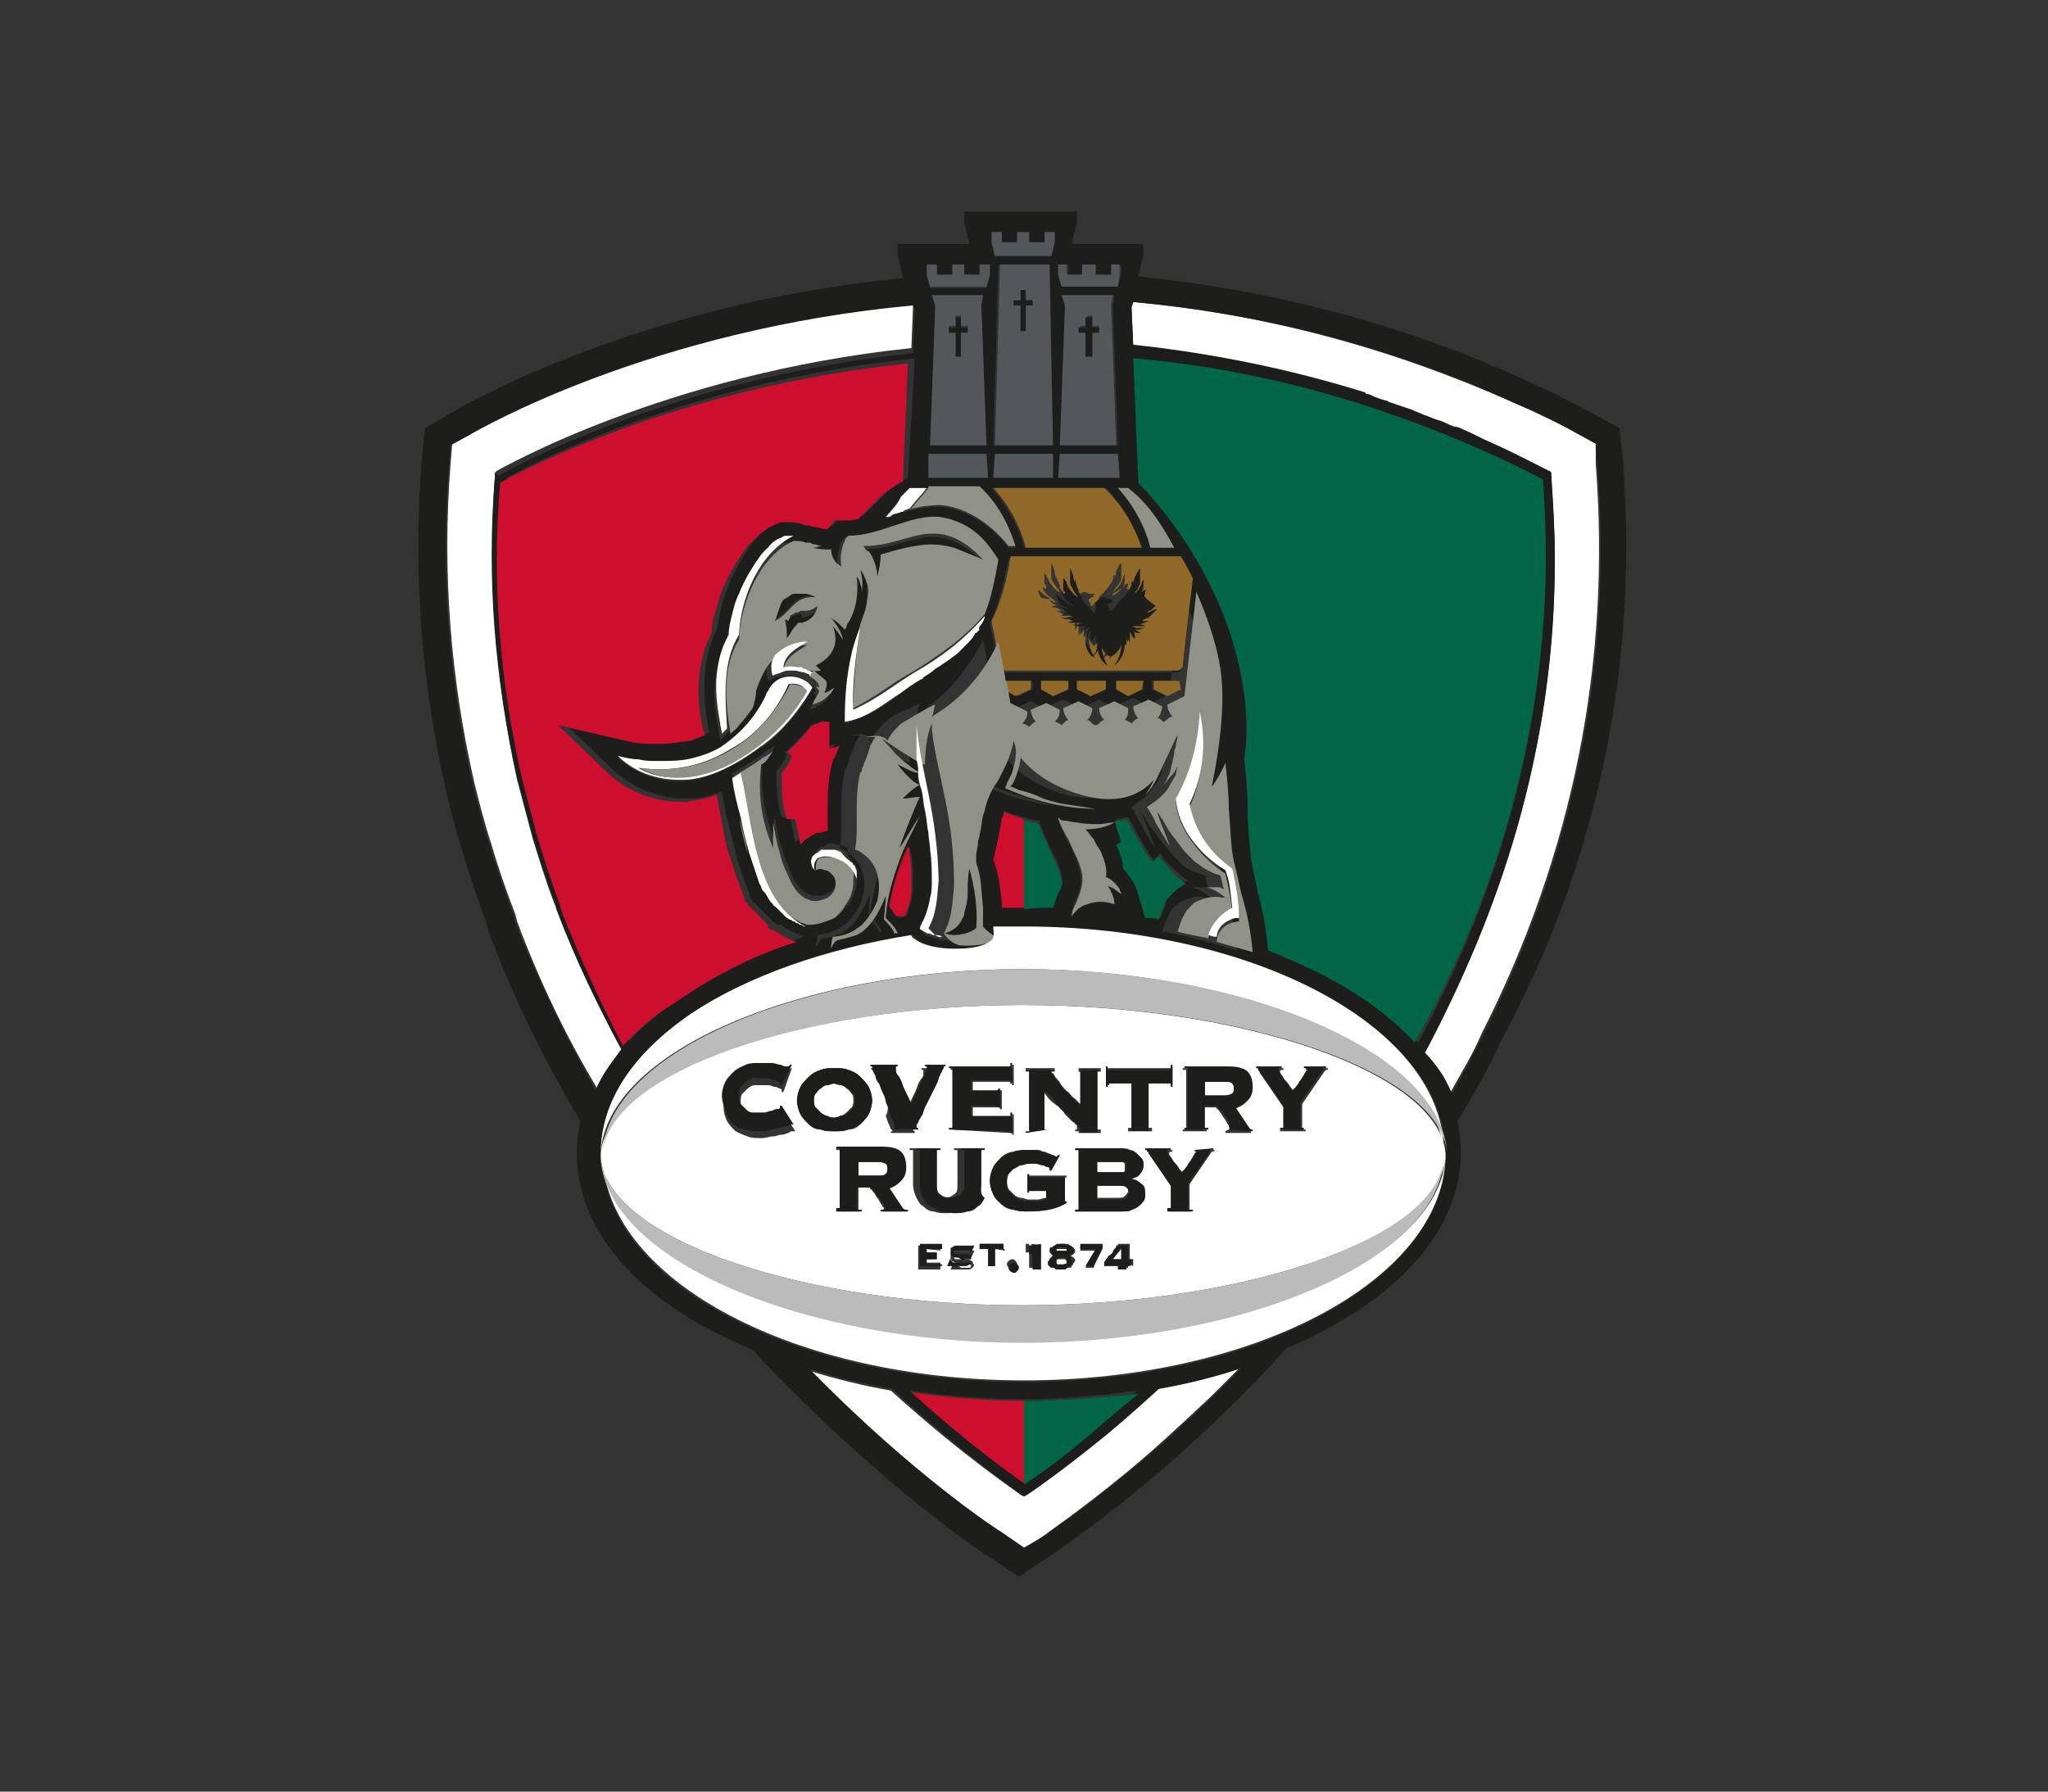 <?xml version="1.0" encoding="utf-8"?>
<!-- Generator: Adobe Illustrator 25.3.0, SVG Export Plug-In . SVG Version: 6.00 Build 0)  -->
<svg version="1.1" id="Layer_1" xmlns="http://www.w3.org/2000/svg" xmlns:xlink="http://www.w3.org/1999/xlink" x="0px" y="0px"
	 viewBox="0 0 120 105" style="enable-background:new 0 0 120 105;" xml:space="preserve">
<rect x="0" y="0" width="120" height="105" fill="#333333" stroke="none"/>
<style type="text/css">
	.st0{fill:#FFFFFF;}
	.st1{fill:#1D1D1B;}
	.st2{fill:#CE0E2D;}
	.st3{fill:#006646;}
	.st4{fill:#53575A;}
	.st5{fill:#906929;}
	.st6{fill:#909288;}
	.st7{fill:#BBBBBB;}
</style>
<g>
	<path class="st0" d="M85,64c0.6-1.1,1.3-2.2,1.8-3.4c5.4-10.6,7.6-21.9,6.7-33.4L93.5,26l-1.1-0.6c0,0-1.4-0.8-3.7-1.8
		c-7.2-3.2-14.6-5.2-22.3-5.9L66.3,18l0.1,2.4c4.6,0.4,9.2,1.4,13.6,2.8c0.1,0,0.2,0,0.2,0.1c0.4,0.1,0.7,0.2,1.1,0.4
		c0.2,0.1,0.4,0.1,0.5,0.2c0.3,0.1,0.6,0.2,0.9,0.3c0.2,0.1,0.5,0.2,0.7,0.3c0.3,0.1,0.5,0.2,0.8,0.3c0.3,0.1,0.6,0.3,1,0.4
		c0.2,0.1,0.4,0.2,0.6,0.2c0.5,0.2,1,0.4,1.5,0.7c2.2,1,3.4,1.6,3.5,1.7l0.1,0.1l0,0.2c0.1,1.6,0.2,3.1,0.2,4.6
		c0,11.3-3.3,21.1-7.7,29C84.1,62.3,84.7,63.1,85,64z"/>
	<path class="st0" d="M47.7,80.6c5.9,6,10.8,9.2,11,9.3h0l1.3,0.9l1.3-0.9c0.1-0.1,1.9-1.3,4.7-3.6c1.7-1.4,3.3-2.9,5-4.5
		c0.5-0.5,1.1-1.1,1.6-1.6c-1.5,0.5-3.1,0.9-4.8,1.2c-1,1-2.1,1.9-3.2,2.8c-2.7,2.2-4.4,3.4-4.5,3.4L60,87.7l-0.2-0.1
		c-0.1-0.1-3.3-2.2-7.6-6.1c-1.7-0.3-3.3-0.7-4.9-1.2C47.5,80.4,47.6,80.5,47.7,80.6z"/>
	<path class="st0" d="M36.5,61.5c-1.4-2.6-2.7-5.3-3.8-8.2L32.5,53c-0.5-1.3-0.9-2.6-1.3-3.9c-0.3-1.1-0.6-2.3-0.9-3.4
		C29,39.8,28.6,33.8,29,27.9l0-0.2l0.1-0.1c0.2-0.1,9.9-5.7,24.3-7.2l0.1-2.5l-0.1-0.3c-15.3,1.4-25.5,7.4-26,7.6L26.5,26l-0.1,1.2
		c-0.5,6.3,0,12.6,1.4,18.7c0.3,1.2,0.6,2.4,1,3.6c0.4,1.4,0.9,2.8,1.4,4.1l0.1,0.4c1.3,3.5,2.9,6.8,4.7,9.8
		C35.3,63.1,35.8,62.3,36.5,61.5z"/>
	<path class="st1" d="M95.1,27.1l-0.2-2l-1.8-1c-0.1,0-1.4-0.8-3.9-1.9c-7.2-3.3-14.8-5.2-22.5-6l0.3-1.3l0-0.6l-4.2,0l0.3-1.3
		l0-0.6l-6.6,0l0,0.6l0.3,1.3h-4.2l0,0.6l0.3,1.4c-15.5,1.5-25.8,7.5-26.3,7.8l-1.7,1l-0.2,2c-0.5,6.4,0,12.9,1.4,19.1
		c0.3,1.2,0.6,2.5,1,3.7c0.4,1.4,0.9,2.8,1.4,4.2l0.1,0.4c1.5,4.1,3.4,7.8,5.4,11.2c-0.1,0.6-0.2,1.2-0.2,1.9c0,4,2.8,7.7,7.9,10.4
		c0.8,0.4,1.6,0.8,2.4,1.1c0.8,0.9,1.6,1.7,2.3,2.4c6.1,6.1,11,9.4,11.2,9.5l2.1,1.4l2.1-1.4c0.1-0.1,2-1.3,4.9-3.7
		c1.7-1.4,3.4-2.9,5-4.5c1.3-1.2,2.5-2.5,3.7-3.8c0.8-0.3,1.6-0.7,2.3-1.1c5.1-2.7,7.9-6.4,7.9-10.4c0-0.6-0.1-1.2-0.2-1.8
		c0.9-1.5,1.8-3,2.5-4.6C93.7,50.4,96,38.9,95.1,27.1z M78,57.2c-1.1-0.6-2.3-1.1-3.5-1.6c-0.1-1.2-0.3-2.3-0.6-3.4
		c-0.2-0.7-0.3-1.3-0.4-2c-0.1-0.9-0.2-2-0.2-3c0-0.9-0.1-1.9-0.2-2.8c0.1-1.1,0.1-2.7-0.1-4.5c-0.1-0.5-0.4-2.3-1.3-4.4
		c-0.7-1.7-2.3-4.6-4.8-7.3L66.4,21c7.1,0.7,14,2.5,20.7,5.5c1.8,0.8,2.9,1.4,3.3,1.6c1,13-2.5,24.1-7.3,33
		C81.8,59.6,80.1,58.3,78,57.2z M55.3,55.1C55.3,55.1,55.3,55.1,55.3,55.1c-0.1,0-0.3,0-0.4-0.1c0,0-0.1,0-0.1,0
		c-0.1,0-0.2-0.1-0.3-0.1c0,0-0.1,0-0.1,0c-0.1,0-0.2-0.1-0.3-0.2c0,0,0,0,0,0c0,0,0,0,0,0c0,0-0.1-0.1-0.1-0.1l0,0c0,0,0,0,0,0v0
		c0,0,0,0,0,0c0-0.1,0-0.2,0-0.2c0,0,0-0.1,0-0.1c0,0,0,0,0,0c0.1-0.2,0.3-0.8,0.5-1.5c0.1-0.3,0.1-0.7,0.1-1c0-0.6-0.1-1.2-0.1-1.8
		c0-0.3-0.1-0.7-0.1-1c0-0.5-0.1-0.9-0.2-1.3c-0.1-0.4-0.1-0.8-0.2-1.2c-0.1-0.3-0.1-0.6-0.2-0.9c0-0.1,0-0.2,0-0.3
		c0-0.2-0.1-0.4-0.1-0.7c0-0.1,0-0.3,0-0.4c0-0.2,0-0.4,0-0.6c0-0.1,0-0.3,0-0.4c0-0.1,0-0.2,0-0.3c0-0.1,0-0.2,0-0.3c0,0,0,0,0,0.1
		c0-0.1,0-0.3,0-0.4c0,0-0.5,0.9-0.4,2.4c-0.2-0.1-0.3-0.1-0.5-0.2c-1.1-0.6-2-1.3-2-1.3c0.2,0.3,0.5,0.6,0.7,0.8
		c0.2,0.3,0.5,0.5,0.8,0.7c0.2,0.2,0.4,0.3,0.7,0.5c-0.2,0-0.4-0.1-0.7-0.2c-0.2-0.1-0.4-0.2-0.6-0.3c0.2,0.2,0.4,0.5,0.6,0.7
		c0.2,0.2,0.5,0.4,0.7,0.5c-0.4,0.2-0.7,0.5-1,0.8c0.3,0,0.7-0.1,1-0.1c-0.2,0.4-0.4,0.9-0.6,1.4c-0.2,0.5-0.4,1.1-0.6,1.6
		c0.3-0.4,0.8-1.2,1.2-1.9c-0.4,0.7-0.7,1.4-1,2.1c-0.5,1.2-0.9,2.5-1,3.8l0,0.1l0.1,0.1c0.2,0.2,0.4,0.5,0.6,0.8
		c-0.1,0-0.1,0-0.2,0c-0.1-0.3-0.4-0.6-0.6-0.8c0,0,0,0,0-0.1c0-0.2,0-0.7,0.1-1.3c-0.5,1-0.9,1.9-1.7,2.3c-0.3,0.1-0.7,0.3-1.1,0.3
		c-0.1,0-0.2,0.3-0.4,0.5c0,0,0,0,0,0c0-0.2,0.1-0.5,0.1-0.7c0.5-0.1,1-0.2,1.3-0.4c0.1-0.1,0.3-0.2,0.4-0.3
		c0.4-0.4,0.8-0.9,0.9-1.4c0.3-0.9,0.2-2.1-0.9-2.8c-0.1-0.1-0.3-0.1-0.4-0.2c0.1-0.5,0.1-1.1,0.1-1.6c0-0.2,0-0.3,0-0.5
		c0-0.8,0-1.6,0.2-2.4c0-0.1,0-0.1,0.1-0.2c0-0.1,0.1-0.2,0.1-0.3c0.1-0.4,0.3-0.8,0.4-1.1c0.1-0.2,0.2-0.4,0.3-0.5
		c-0.1,0-0.2,0-0.3,0c-0.1,0-0.2,0-0.3,0c0,0,0,0,0,0c0,0,0,0,0,0c0.6-0.1,0.8-0.1,1,0c0.1,0.1,0.2,0.1,0.3,0.2
		c0.1-0.3,0.3-0.5,0.5-0.7c0.1-0.1,0.2-0.2,0.3-0.3c0.3-0.3,0.7-0.5,1.2-0.7c0.3-0.1,0.6-0.3,0.8-0.4c-0.1,0.2-0.1,0.4-0.2,0.7
		c1.6-1,2.9-2.5,3.8-4.2c0-0.1,0.1-0.1,0.1-0.2l0.4,2.1c0,0.1,0.1,0.2,0.1,0.3l0.2,1.2l1,0.5c0,0.2-0.1,0.5-0.3,0.7
		c0.1,0,0.3,0.2,0.4,0.2c0,0,0,0,0,0c0,0,0,0,0,0c0,0,0.1,0,0.1-0.1c0.1-0.1,0.2-0.2,0.3-0.2c-0.2-0.2-0.3-0.4-0.3-0.7l0.9-0.4
		l0.8,0.4c0,0.2-0.1,0.5-0.3,0.7c0.1,0,0.3,0.2,0.4,0.2c0,0,0,0,0,0c0,0,0,0,0,0c0,0,0,0,0,0c0,0,0.1,0,0.1-0.1
		c0.1-0.1,0.2-0.2,0.3-0.2c-0.2-0.2-0.3-0.4-0.3-0.7l0.9-0.4l0.8,0.4c0,0.2-0.1,0.5-0.3,0.7c0.2,0,0.3,0.3,0.5,0.3
		c0.2,0,0.3-0.3,0.5-0.3c-0.2-0.2-0.3-0.4-0.3-0.7l0.9-0.4l0.8,0.4c0,0.1,0,0.1,0,0.2c0,0.2-0.1,0.4-0.2,0.5c0.1,0,0.3,0.2,0.4,0.2
		c0,0,0,0,0,0c0,0,0,0,0,0c0,0,0.1,0,0.1-0.1c0.1-0.1,0.2-0.2,0.3-0.2c-0.2-0.2-0.3-0.4-0.3-0.7l0.9-0.4l0.8,0.4
		c0,0.1,0,0.3-0.1,0.4c0,0.1-0.1,0.2-0.2,0.3c0,0,0.1,0,0.1,0c0.1,0.1,0.2,0.2,0.3,0.2c0,0,0,0,0,0c0,0,0,0,0,0
		c0.2,0,0.3-0.3,0.5-0.3c-0.2-0.2-0.3-0.4-0.3-0.7l1-0.5l0.7-6.1c0,0,1.4,3.1,1.5,5.4c0.1,1.5-0.1,3.6-0.6,6c0,0,0,0,0,0
		c0.1-0.2,0.7-1.1,0.8-1.4c0.1,0.9,0.1,1.8,0.2,2.7c0,1.1,0.1,2.2,0.3,3.1c0.1,0.7,0.3,1.4,0.5,2.1c0.3,1.1,0.5,2.1,0.6,3.2
		c-0.7-0.2-1.4-0.4-2.1-0.6c0,0,0,0,0,0c0,0-0.1,0-0.1,0c-0.7-0.2-1.4-0.4-2.2-0.5c0.1-0.3,0.2-0.7,0.4-1c0-0.1,0.1-0.1,0.1-0.2
		c0.2-0.3,0.5-0.5,0.7-0.6c0.4-0.2,0.9-0.3,1.4-0.2c0,0,0,0,0.1,0c0,0,0,0,0,0c0,0,0.1,0,0.1,0c-0.3-0.3-0.7-0.5-1.1-0.6
		c0.1,0,0.2,0,0.3,0c0.2,0,0.3,0,0.5,0c0.1,0,0.2,0,0.2,0.1c-0.1-0.3-0.1-0.5-0.2-0.8c-0.5-0.1-1.2-0.4-1.5-0.8
		c-0.1-0.1-0.2-0.2-0.3-0.3c-0.2-0.2-0.4-0.5-0.6-0.7c-0.2-0.3-0.4-0.5-0.6-0.8c-0.2-0.3-0.4-0.5-0.5-0.8c-0.1-0.1-0.2-0.2-0.2-0.3
		c0.2,0.6,0.4,1.1,0.6,1.6c0.1,0.2,0.1,0.3,0.2,0.5c-0.4-0.5-0.6-1-0.9-1.5c-0.2-0.3-0.3-0.6-0.5-0.9c0,0,0,0,0,0
		c0.3-0.2,0.5-0.4,0.8-0.6c0.1-0.1,0.1-0.1,0.2-0.2c0.1-0.1,0.2-0.3,0.3-0.4c0.2-0.2,0.3-0.5,0.4-0.7c0.1-0.2,0.1-0.3,0.1-0.5
		c-0.1,0.2-0.3,0.4-0.4,0.6c-0.2,0.2-0.3,0.4-0.5,0.6c0,0,0.1-0.1,0.1-0.1c0.1-0.2,0.2-0.4,0.3-0.6c0.1-0.2,0.1-0.4,0.2-0.7
		c0-0.2,0.1-0.3,0.1-0.5c0-0.1,0-0.1,0-0.2c0-0.1,0.1-0.3,0.1-0.4c0-0.3,0.1-0.5,0.1-0.5c0,0.1-0.2,0.4-0.4,0.8
		c-0.3,0.7-0.7,1.5-0.8,1.7c-0.2,0.4-0.4,0.8-0.7,1c0.2-0.3,0.4-0.6,0.5-0.9c-1.1,1.2-2.8,1.2-4.2,0.9c-1.4-0.4-2.7-1.1-3.6-2.2
		c0,0.3-0.1,0.6-0.2,0.9c-0.1,0.3-0.2,0.5-0.4,0.8c0.2,0.1,0.3,0.2,0.5,0.2c0.4,0.2,0.8,0.3,1.2,0.4s0.8,0.3,1.3,0.4
		c0.7,0.2,1.3,0.3,2,0.3c-1.8-0.1-3.6-0.5-5.3-1.2c0,0,0,0,0,0c0-0.1,0.1-0.2,0.1-0.3c0.1-0.2,0.2-0.4,0.3-0.6
		c0.2-0.5,0.3-1,0.2-1.5c0-0.1,0-0.3-0.1-0.4c0,0-0.1,0.6-0.4,1.3c-0.2,0.4-0.4,0.9-0.7,1.3c-0.3,0.4-0.5,0.9-0.6,1.5l-0.1,0.3
		c-0.1,0.4-0.2,0.8-0.2,1.1c0,0.2-0.1,0.4-0.1,0.5c-0.1,0.3-0.1,0.6-0.1,0.7c0,0.1,0,0.2,0,0.2c0,0,0,0.1,0,0.1c0,0.1,0,0.2,0,0.2
		c0.3,0.7,0.4,1.6,0.4,2.6l0,0c0,0,0,0,0,0c0,0.2,0,0.4,0,0.7c0,0.1,0,0.3,0,0.4c0,0,0.2,0.3,0,0.4C57.1,55,56.1,55.2,55.3,55.1z
		 M36.9,61c-1.3-2.5-2.6-5.1-3.6-7.9l-0.1-0.4c-0.5-1.3-0.9-2.6-1.3-3.9c-0.3-1.1-0.6-2.3-0.9-3.4c-1.3-5.7-1.7-11.5-1.3-17.4
		c1.2-0.7,10.5-5.6,23.9-7L53.2,28c0,0-1.2,0.7-1.5,1.1l-1.1,1.1c-0.3,0.1-0.6,0.1-0.8,0.1l-0.1,0l-0.5,0l-0.3,0.4
		c0,0-0.1,0.1-0.1,0.1l0,0l-0.2,0c-0.2,0-0.3-0.1-0.5-0.1c-0.1,0-0.2-0.1-0.4-0.1l-0.2,0c-0.3-0.1-0.7-0.2-1-0.2l0,0
		c0,0-0.1,0-0.1,0c0,0-0.1,0-0.1,0l0,0l0,0c-0.1,0-0.2,0-0.2,0l0,0l0,0c-0.1,0-0.2,0.1-0.3,0.1c-0.5,0.2-1,0.5-1.4,1
		c-0.1,0.1-0.2,0.2-0.3,0.3c-0.8,1.1-1.4,2.3-1.8,3.6c-0.1,0.5-0.2,1-0.3,1.5l0,0l0,0c-0.8,1.6-0.9,3.5-0.5,5.7c0,0.1,0,0.2,0.1,0.3
		c-0.3,0.1-0.6,0.3-0.8,0.3c-0.7,0.1-1.3,0.2-1.9,0.2c-0.6,0-1.3-0.1-2-0.2l-3.9-0.9l2.9,2.8c1.2,1.1,2.7,1.7,4.4,1.7
		c0.1,0,0.1,0,0.2,0c0.6,0,1.2-0.2,1.8-0.4c0.1,0.5,0.2,1.1,0.3,1.6c0.2,0.7,0.4,1.5,0.6,2.4c0.2,0.6,0.4,1.2,0.6,1.7
		c0,0.1,0.1,0.2,0.1,0.3c0,0,0,0,0,0.1c0,0.1,0.1,0.1,0.1,0.2c0,0,0.1,0.1,0.1,0.1c0,0.1,0.1,0.1,0.1,0.1c0,0,0.1,0.1,0.1,0.1
		c0,0,0.1,0.1,0.1,0.1c0,0,0.1,0.1,0.1,0.1c0,0,0.1,0.1,0.1,0.1c0,0,0.1,0.1,0.1,0.1c0,0,0.1,0.1,0.1,0.1c0,0,0.1,0.1,0.1,0.1
		c0,0,0.1,0.1,0.1,0.1c0,0,0.1,0.1,0.1,0.1c0,0,0.1,0.1,0.1,0.1c0,0,0.1,0.1,0.1,0.1l0.1,0.1c0.1,0,0.1,0.1,0.2,0.1l0.1,0
		c0.1,0,0.1,0.1,0.2,0.1l0,0c0.4,0.3,0.8,0.4,1.2,0.6c0,0,0,0,0,0c-2.6,0.9-4.9,2-6.9,3.3C38.7,59.3,37.7,60.1,36.9,61z M30.1,53.7
		c-0.5-1.4-1-2.8-1.4-4.1c-0.4-1.2-0.7-2.4-1-3.6c-1.4-6.1-1.9-12.4-1.4-18.7l0.1-1.2l1.1-0.6c0.5-0.3,10.7-6.2,26-7.6l0.1,0.3
		l-0.1,2.5c-14.4,1.5-24.2,7.1-24.3,7.2L29,27.7l0,0.2c-0.5,6,0,11.9,1.3,17.7c0.3,1.1,0.6,2.3,0.9,3.4c0.4,1.3,0.8,2.6,1.3,3.9
		l0.1,0.4c1.1,2.9,2.4,5.6,3.8,8.2c-0.6,0.8-1.2,1.6-1.5,2.4c-1.7-3-3.3-6.3-4.7-9.8L30.1,53.7z M54.3,16.1L54.3,16.1l0-0.6h0.6v0.6
		h0.9v-0.6h0.7v0.6h0.9v-0.6H58v0.6h0l-0.2,0.8h-3.3L54.3,16.1z M65.5,16.8h-3.3L62,16.1h0v-0.6h0.6h0v0.6h0.9h0v-0.6h0.7v0.6h0.9
		v-0.6h0.6v0.6h0L65.5,16.8z M69.2,39.2c0,0.1-0.1,0.2-0.3,0.2h0l-10,0c-0.2,0-0.3-0.1-0.4-0.3l-0.5-2.6c0.6-1.2,0.8-2.5,1.1-3.7
		l0-0.1h9.4h0.6c0,0,0.3,0.5,0.7,1.3C69.9,33.9,69.4,37.8,69.2,39.2z M68.3,40.8l-0.8-0.4l0-0.5l1.5,0h0c0,0,0.1,0,0.1,0l0,0.5
		L68.3,40.8z M65.4,40.4l0-0.5l1.6,0l0,0.5l-0.8,0.4L65.4,40.4z M63.9,40.8l-0.8-0.4l0-0.5l1.7,0l0,0.5L63.9,40.8z M61,40.4l0-0.5
		l1.6,0l0,0.5l-0.8,0.4L61,40.4z M58.9,40.4l0-0.5c0,0,0.1,0,0.1,0l1.5,0l0,0.5l-0.8,0.4L58.9,40.4z M49.8,50.3
		C49.8,50.4,49.9,50.4,49.8,50.3c0.1,0.2,0.2,0.3,0.2,0.3c0,0,0,0.1,0.1,0.1c0.1,0.1,0.1,0.2,0.1,0.3c0,0,0,0,0,0c0,0.1,0,0.3,0,0.4
		c0,0,0,0,0,0c0,0,0,0,0,0c0,0.3,0,0.6-0.1,0.8c-0.1,0.3-0.2,0.6-0.4,0.8c-0.1,0.1-0.2,0.2-0.3,0.4c-0.1,0.1-0.2,0.2-0.3,0.3
		c-0.2,0.1-0.5,0.2-0.8,0.3c-0.3,0.1-0.6,0.1-0.8,0.1c-0.1,0-0.2,0-0.3-0.1c0,0,0,0,0,0c0,0-0.1,0-0.1,0c-0.1,0-0.2,0-0.2-0.1
		c-0.1,0-0.1-0.1-0.2-0.1c-0.1,0-0.1-0.1-0.2-0.1c-0.1,0-0.1-0.1-0.2-0.1c-0.1,0-0.1-0.1-0.2-0.1c-0.1,0-0.1-0.1-0.2-0.2
		c-0.1,0-0.1-0.1-0.2-0.2c-0.1-0.1-0.1-0.1-0.2-0.2c-0.1-0.1-0.1-0.1-0.2-0.2c-0.1-0.1-0.1-0.1-0.2-0.2c0-0.1-0.1-0.1-0.1-0.2
		c-0.1-0.1-0.1-0.2-0.2-0.3c0,0-0.1-0.1-0.1-0.1c-0.1-0.1-0.1-0.3-0.2-0.4c-0.2-0.6-0.5-1.2-0.6-1.8c-0.2-0.7-0.4-1.4-0.5-2.1
		c-0.2-0.8-0.3-1.6-0.5-2.3c0.7-0.4,1.4-0.8,1.9-1.2c0.2-0.1,0.4-0.3,0.6-0.4c-0.1,0.3-0.4,0.7-0.7,0.8c-0.2,1.7,0.1,3.2,0.7,4.9
		c-0.1-0.5-0.1-1,0-1.5c0.1,0.6,0.2,1.2,0.4,1.8c0.2,0.6,0.4,1.1,0.6,1.6c0.2,0.4,0.5,0.9,1,1.1c0.1,0,0.2,0.1,0.3,0.1
		c0.1,0,0.2,0,0.3,0c0.1,0,0.3,0,0.4-0.1c0.7-0.2,0.8-1.2,0.4-1.5c-0.1-0.1-0.3-0.2-0.4-0.2c-0.2,0-0.3,0-0.5,0
		c0-0.1-0.1-0.1-0.1-0.2c-0.1-0.2-0.1-0.4,0-0.6c0,0,0.1-0.1,0.1-0.1c0,0,0,0,0,0c0.1-0.1,0.2-0.2,0.3-0.2c0.1,0,0.1,0,0.2-0.1
		c0.2-0.1,0.4-0.1,0.7,0c0.2,0,0.4,0.1,0.6,0.2C49.6,50.1,49.7,50.2,49.8,50.3z M54.6,17.3h3l-0.1,0.6l0.3,8.2h-3.3l0.3-8.2
		L54.6,17.3z M58.5,15.5h2.9l0.2,10.6h-3.4L58.5,15.5z M62.3,17.3h3l-0.1,0.6l0.3,8.2h-3.3l0.3-8.2L62.3,17.3z M53.5,28.6L53.5,28.6
		h1h0c0,0,0,0,0,0l0,0h2.9c1.4,1.3,1.9,2.8,2.1,3.5l-0.4,0c-1.2-1.5-2.7-2.3-4-2.4c-0.7,0-1.4,0.1-2,0.3C53,30,53,30,52.9,30
		c-0.2,0.1-0.4,0.1-0.6,0.2c-0.1,0-0.1,0-0.2,0.1c0,0-0.1,0-0.1,0c0,0,0,0,0,0c0,0,0,0,0,0c0,0,0,0,0,0c0,0,0,0,0,0
		c0.3-0.4,0.7-0.8,1.1-1.2C53.2,29,53.3,28.8,53.5,28.6z M66.8,32.1l-6.5,0l-0.3,0c0,0,0,0,0,0c-0.1-0.5-0.6-2-1.9-3.5c0,0,0,0,0,0
		h0.6H59h2.5l3.3,0C66.1,29.9,66.7,31.5,66.8,32.1z M54.4,26.6h3.4l0.1,1.4h-3.5L54.4,26.6z M62,28l0.1-1.4h3.4l0.1,1.4H62z
		 M61.7,28h-3.5l0.1-1.4h3.4L61.7,28z M44.8,41c0.1-0.2,0.1-0.3,0.2-0.4c0.6-1.3,2.2-0.9,2.6-0.2c-0.8,1.4-1.9,2.7-3.1,3.5
		c-1.2,0.8-2.9,1.8-4.5,1.9c-0.1,0-0.1,0-0.2,0c-1.4,0-2.6-0.5-3.6-1.4c0.4,0.1,0.8,0.2,1.2,0.2c0.4,0,0.7,0.1,1.1,0.1
		c0.7,0,1.4-0.1,2.2-0.2c0.5-0.1,1-0.3,1.5-0.6C43.1,43.2,44.1,42.3,44.8,41z M48.9,43.6c-0.1,0.2-0.2,0.5-0.3,0.7l0,0
		c0,0.1,0,0.1-0.1,0.2c-0.3,1-0.3,1.9-0.3,2.8c0,0.5,0,0.9,0,1.3c-0.1,0-0.2,0-0.4,0.1c-0.1,0-0.3,0.1-0.4,0.1
		c-0.2,0.1-0.3,0.2-0.5,0.3c-0.1,0.1-0.2,0.2-0.3,0.3c-0.1-0.5-0.2-1-0.3-1.5l-0.5,0c-0.3-0.9-0.3-1.8-0.3-2.7
		c0.3-0.3,0.5-0.7,0.6-1L46,44.1c0.5-0.5,1.1-1,1.5-1.6l0.3-0.1c0.2,0,0.3-0.1,0.5-0.2c0,0,0,1.6,0,1.6L48.9,43.6z M57.1,37.2
		c-0.1,0.2-0.3,0.3-0.4,0.5c-0.2,0.2-0.4,0.4-0.6,0.6c-0.4,0.3-0.8,0.6-1.3,0.9c-0.2,0.1-0.5,0.3-0.7,0.5c0,0-0.1,0-0.1,0.1
		c-0.4,0.3-0.8,0.5-1.2,0.8c-0.5,0.4-1,0.8-1.6,1.1c-0.5,0.3-1.1,0.5-1.7,0.7c0,0,0,0,0,0c0,0,0,0,0,0c0-1.5,0.1-2.7,0.4-4
		c0.1-0.5,0.3-1.1,0.5-1.6c0.1-0.3,0.3-0.9,0.4-1.6c0-0.3,0-0.7,0-1c-0.1-0.3-0.2-0.6-0.4-0.8c0,0,0.2,0.4,0.1,1.3
		c0-0.2-0.1-0.3-0.1-0.5c-0.1-0.2-0.1-0.3-0.2-0.4c0.1,0.9,0,1.9-0.5,2.7c-0.1,0.1-0.2,0.3-0.2,0.4c-0.1-0.1-0.2-0.2-0.4-0.4
		c-0.1-0.1-0.3-0.2-0.4-0.3c0.3,0.4,0.5,0.8,0.7,1.3c-0.1-0.3-0.4-0.5-0.6-0.8c0.2,0.4,0.2,1,0,1.4c-0.2,0.4-0.6,0.8-1,0.9
		c0.1,0.1,0.2,0.2,0.3,0.3c-0.4,0-0.8-0.2-1.6,0c0.1,0,0.1,0,0.2,0c0,0,0.1,0,0.1,0c0.1,0,0.2,0,0.2,0.1c0.1,0,0.2,0.1,0.2,0.1
		c0.1,0,0.1,0.1,0.2,0.1c0,0,0.1,0,0.1,0c0,0,0,0,0,0c0.3,0.1,0.5,0.3,0.7,0.6c0.1,0.2,0,0.5-0.1,0.7c0.3-0.1,0.5-0.2,0.6-0.3
		c-0.1,0.1-0.1,0.2-0.2,0.3c-0.1,0.1-0.1,0.2-0.2,0.2c-0.2,0.2-0.5,0.4-0.9,0.5c0.2-0.2,0.3-0.5,0.4-0.8l-0.2-0.3l0.2,0.1
		c0-0.3-0.3-0.5-0.6-0.7c-0.1-0.1-0.3-0.2-0.4-0.2c0,0,0,0,0,0c-0.2-0.1-0.3-0.1-0.5-0.1c-0.1,0-0.2,0-0.3,0c-0.1,0-0.3,0.1-0.5,0.1
		c-0.2,0.1-0.3,0.1-0.5,0.2c0-0.2-0.1-0.3-0.1-0.5l0,0c0,0,0-0.1,0-0.1c0-0.2,0.1-0.4,0.2-0.6h0c-0.6,0.3-1,1.3-1.1,1.9
		c-0.1,0.3-0.2,0.7-0.2,1c-0.2,0.3-0.5,0.7-0.8,1c-0.2,0.2-0.3,0.3-0.5,0.5c0,0,0,0,0,0c-0.1,0.1-0.2,0.2-0.3,0.3c0,0,0,0,0,0
		c0,0,0,0,0,0c0,0,0,0,0,0c0-0.2-0.1-0.4-0.1-0.6c-0.2-1-0.3-2-0.2-2.9c0.1-0.9,0.3-1.6,0.7-2.3l0,0c0,0,0,0,0,0c0,0,0,0,0,0l0,0
		c0-0.4,0.1-0.8,0.2-1.2s0.2-0.8,0.4-1.2c0.3-0.8,0.8-1.6,1.3-2.3c0.1-0.1,0.1-0.2,0.2-0.3c0,0,0.1-0.1,0.1-0.1
		c0.2-0.2,0.5-0.5,0.8-0.6c0.1,0,0.2-0.1,0.3-0.1c0,0,0.1,0,0.1,0c0.1,0,0.2,0,0.3,0c0,0,0,0,0,0c0,0,0,0,0,0c0.2,0,0.5,0.1,0.7,0.1
		c0.1,0,0.1,0,0.2,0c0.1,0,0.2,0.1,0.3,0.1c0.2,0,0.4,0.1,0.5,0.1c-0.2,0.1-0.4,0.1-0.6,0.1c0.4,0.1,0.7,0.1,1.1,0.1
		c0,0.4,0.3,0.8,0.6,1c-0.1-0.4,0-0.8,0.1-1.3c0-0.1,0.1-0.3,0.2-0.4c0,0,0,0,0.1-0.1c1,0,1.9-0.3,2.7-0.6c0.9-0.3,1.8-0.6,2.7-0.5
		c0.6,0,1.2,0.3,1.8,0.7c0.6,0.4,1.1,1,1.6,1.8c-0.2,1-0.4,2.2-0.8,3.2c0,0,0,0,0,0c0,0,0,0,0,0c0,0,0,0,0,0
		c-0.1,0.2-0.1,0.3-0.2,0.5c0,0,0,0.1-0.1,0.1c0,0.1-0.1,0.1-0.1,0.2c0,0.1-0.1,0.1-0.2,0.2C57.1,37.1,57.1,37.2,57.1,37.2z
		 M68.8,32.1l-1.4,0c-0.1-0.5-0.6-2-1.9-3.5h0.6C66.9,29.2,67.8,30.2,68.8,32.1z M58.1,14.2v-0.6h0.6v0.6h0.9v-0.6h0.7v0.6h0.9v-0.6
		h0.6v0.6h0L61.6,15h-3.3L58.1,14.2L58.1,14.2z M52.2,53.1c0.1-1.2,0.6-2.4,1.1-3.5c0,0.2,0,0.3,0.1,0.5c0.1,0.6,0.1,1.2,0.1,1.6
		c0,0.1,0,0.1,0,0.2c0,0.1,0,0.2,0,0.3l0,0c-0.1,0.6-0.3,1.3-0.4,1.5c0,0,0,0,0,0c0,0,0,0,0,0l-0.4,0.1
		C52.5,53.5,52.4,53.3,52.2,53.1z M65.6,52.4c-0.1-0.1-0.2-0.2-0.4-0.3c-0.1-0.1-0.3-0.2-0.4-0.2c0.2,0.3,0.4,0.7,0.4,1.1
		c-0.5-0.2-1.1-0.2-1.6,0c-0.4,0.1-0.7,0.4-0.9,0.7c0,0,0,0,0,0c0.1-0.3,0.2-0.6,0.3-0.9c0.2-0.5,0.4-0.9,0.3-1.6
		c-0.1-0.6-0.4-1.3-0.8-2c-0.2-0.4-0.4-0.9-0.6-1.3c0.1,0.1,0.1,0.1,0.1,0.1c0.1,0,0.2,0.1,0.3,0.1c0.2,0,0.5,0.1,0.7,0.1
		c0.4,0,0.8,0.1,1.3,0.1c0.3,0,0.6,0,0.9-0.1c-0.5,0.3-1.1,0.4-1.7,0.4c0.2,0.2,0.3,0.4,0.5,0.6c0.2,0.2,0.3,0.4,0.4,0.7
		c0.2,0.5,0.4,1,0.3,1.5c0.3,0.1,0.6,0.4,0.7,0.7C65.5,52.2,65.6,52.3,65.6,52.4z M58.7,48l0.1-0.3c0-0.1,0-0.1,0-0.2
		c0.4,0.2,0.8,0.3,1.2,0.4c0.3,0.1,0.6,0.2,0.9,0.2l0,0.1c0.2,0.5,0.4,1,0.6,1.4c0.3,0.6,0.6,1.2,0.7,1.7c0,0.3-0.1,0.5-0.2,0.9
		c-0.1,0.2-0.2,0.5-0.3,0.8c-0.6,0-1.1,0-1.7,0c0,0,0,0,0,0c-0.4,0-0.8,0-1.3,0l0-0.3l0,0c-0.1-0.9-0.2-1.8-0.4-2.5
		C58.3,50,58.6,48.7,58.7,48z M66.7,52c0-0.2-0.1-0.3-0.2-0.4c-0.1-0.3-0.3-0.6-0.6-0.8c0-0.5-0.2-0.9-0.4-1.4
		c0.1,0,0.2-0.1,0.3-0.1L65.4,48c0.2,0,0.5-0.1,0.7-0.1l0,0c0.2,0.3,0.3,0.5,0.5,0.9c0.3,0.5,0.6,1.1,1,1.6L68,50
		c0.3,0.5,0.7,0.9,1.1,1.2c0.1,0.1,0.3,0.3,0.5,0.4c-0.4,0.2-0.8,0.5-1.1,0.9l-0.1,0.1L68.3,53c-0.1,0.3-0.2,0.5-0.3,0.8
		c-0.2,0-0.5-0.1-0.7-0.1L66.7,52z M91.1,32.5c0-1.5-0.1-3.1-0.2-4.6l0-0.2l-0.1-0.1c-0.1,0-1.3-0.7-3.5-1.7c-0.5-0.2-1-0.5-1.5-0.7
		c-0.2-0.1-0.4-0.2-0.6-0.2c-0.3-0.1-0.6-0.3-1-0.4c-0.3-0.1-0.5-0.2-0.8-0.3c-0.2-0.1-0.5-0.2-0.7-0.3c-0.3-0.1-0.6-0.2-0.9-0.3
		c-0.2-0.1-0.4-0.1-0.5-0.2c-0.4-0.1-0.7-0.2-1.1-0.4c-0.1,0-0.2,0-0.2-0.1c-4.5-1.4-9-2.3-13.6-2.8L66.3,18l0.1-0.3
		c7.6,0.7,15.1,2.6,22.3,5.9c2.4,1,3.7,1.8,3.7,1.8l1.1,0.6l0.1,1.3c0.9,11.5-1.3,22.7-6.7,33.4c-0.6,1.1-1.2,2.3-1.8,3.4
		c-0.4-0.8-0.9-1.7-1.6-2.4C87.8,53.6,91.2,43.8,91.1,32.5z M60,87.3L60,87.3L60,87.3L60,87.3L60,87.3z M64.2,83.7
		c-2.2,1.8-3.8,2.9-4.2,3.2v0c-0.7-0.5-3.3-2.3-6.7-5.4c2.1,0.3,4.4,0.5,6.6,0.5c0,0,0,0,0,0c2.3,0,4.5-0.2,6.7-0.5
		C65.9,82.3,65.1,83,64.2,83.7z M59.8,87.6l0.2,0.1l0.2-0.1c0,0,1.8-1.2,4.5-3.4c1.1-0.9,2.1-1.8,3.2-2.8c1.7-0.3,3.3-0.7,4.8-1.2
		c-0.5,0.5-1,1.1-1.6,1.6c-1.6,1.6-3.3,3.1-5,4.5c-2.8,2.3-4.7,3.5-4.7,3.6L60,90.7l-1.3-0.9h0c-0.2-0.1-5.1-3.3-11-9.3
		c-0.1-0.1-0.2-0.2-0.3-0.3c1.5,0.5,3.2,0.9,4.9,1.2C56.6,85.4,59.8,87.5,59.8,87.6z M84.7,67.6c0,0.1,0,0.2,0,0.3c0,0,0-0.1,0-0.1
		c0,0.1,0,0.1,0,0.2c-0.4,7.2-11.3,13-24.7,13c-13.4,0-24.4-5.8-24.7-13c0-0.1,0-0.1,0-0.2c0,0,0,0.1,0,0.1c0-0.1,0-0.2,0-0.3
		c0-3,1.8-5.8,5.3-8.2c3.3-2.2,7.8-3.9,12.9-4.6c0.1,0.1,0.2,0.2,0.3,0.3c0.4,0.3,1.2,0.5,2.2,0.5c0.5,0,1.6,0,2.2-0.5
		c0.2-0.2,0.2-0.5,0.1-0.8c0.6,0,1.2,0,1.8,0C73.6,54.3,84.7,60.3,84.7,67.6z"/>
	<path class="st2" d="M58.7,52.9l0,0.3c0.4,0,0.9,0,1.3,0c0,0,0,0,0,0V48c-0.4-0.1-0.8-0.3-1.2-0.4c0,0.1,0,0.1,0,0.2L58.7,48
		c-0.1,0.7-0.4,2-0.5,2.4C58.5,51.1,58.6,52,58.7,52.9L58.7,52.9z"/>
	<path class="st2" d="M47.9,42.4l-0.3,0.1c-0.5,0.6-1,1.2-1.5,1.6l0.3,0.2c-0.1,0.3-0.3,0.7-0.6,1c0,0.9,0,1.8,0.3,2.7l0.5,0
		c0.1,0.5,0.2,1,0.3,1.5c0.1-0.1,0.2-0.2,0.3-0.3c0.2-0.1,0.3-0.2,0.5-0.3c0.1-0.1,0.2-0.1,0.4-0.1c0.1,0,0.2-0.1,0.4-0.1
		c0-0.4,0-0.9,0-1.3c0-0.9,0-1.8,0.3-2.8c0-0.1,0-0.1,0.1-0.2l0,0c0.1-0.2,0.2-0.5,0.3-0.7l-0.6,0.2c0,0,0-1.6,0-1.6
		C48.2,42.3,48.1,42.3,47.9,42.4z"/>
	<path class="st2" d="M53,53.7C53,53.7,53,53.7,53,53.7C53,53.7,53,53.7,53,53.7c0.1-0.2,0.4-0.9,0.4-1.5l0,0c0-0.1,0-0.2,0-0.3
		c0-0.1,0-0.1,0-0.2c0-0.5,0-1-0.1-1.6c0-0.2,0-0.3-0.1-0.5c-0.5,1.1-0.9,2.3-1.1,3.5c0.1,0.2,0.3,0.4,0.4,0.6L53,53.7z"/>
	<path class="st2" d="M46.7,55.2C46.7,55.2,46.7,55.2,46.7,55.2c-0.4-0.1-0.8-0.3-1.2-0.6l0,0c-0.1,0-0.1-0.1-0.2-0.1l-0.1,0
		c-0.1,0-0.1-0.1-0.2-0.1L45,54.2c0,0-0.1-0.1-0.1-0.1c0,0-0.1-0.1-0.1-0.1c0,0-0.1-0.1-0.1-0.1c0,0-0.1-0.1-0.1-0.1
		c0,0-0.1-0.1-0.1-0.1c0,0-0.1-0.1-0.1-0.1c0,0-0.1-0.1-0.1-0.1c0,0-0.1-0.1-0.1-0.1c0,0-0.1-0.1-0.1-0.1c0,0-0.1-0.1-0.1-0.1
		c0,0-0.1-0.1-0.1-0.1c0,0-0.1-0.1-0.1-0.1c0,0,0-0.1-0.1-0.1c0-0.1-0.1-0.1-0.1-0.2c0,0,0-0.1,0-0.1c0-0.1-0.1-0.2-0.1-0.3
		c-0.2-0.5-0.4-1-0.6-1.7c-0.3-0.8-0.5-1.7-0.6-2.4c-0.1-0.5-0.2-1.1-0.3-1.6c-0.6,0.2-1.2,0.3-1.8,0.4c-0.1,0-0.1,0-0.2,0
		c-1.7,0-3.2-0.6-4.4-1.7l-2.9-2.8l3.9,0.9c0.7,0.2,1.4,0.2,2,0.2c0.6,0,1.2-0.1,1.9-0.2c0.2-0.1,0.5-0.2,0.8-0.3
		c0-0.1,0-0.2-0.1-0.3c-0.5-2.2-0.3-4.2,0.5-5.7l0,0l0,0c0-0.5,0.1-1,0.3-1.5c0.3-1.3,1-2.5,1.8-3.6c0.1-0.1,0.2-0.2,0.3-0.3
		c0.5-0.5,0.9-0.8,1.4-1c0.1,0,0.2-0.1,0.3-0.1l0,0l0,0c0.1,0,0.2,0,0.2,0l0,0l0,0c0,0,0.1,0,0.1,0c0,0,0.1,0,0.1,0l0,0
		c0.4,0,0.8,0.1,1,0.2l0.2,0c0.1,0,0.2,0.1,0.4,0.1c0.2,0,0.3,0.1,0.5,0.1l0.2,0l0,0c0,0,0.1-0.1,0.1-0.1l0.3-0.4l0.5,0l0.1,0
		c0.3,0,0.6,0,0.8-0.1l1.1-1.1c0.4-0.5,1.5-1.1,1.5-1.1l0.3-6.9c-13.4,1.4-22.7,6.3-23.9,7c-0.5,5.9,0,11.7,1.3,17.4
		c0.3,1.1,0.6,2.3,0.9,3.4c0.4,1.3,0.8,2.6,1.3,3.9l0.1,0.4c1.1,2.8,2.3,5.4,3.6,7.9c0.8-0.9,1.8-1.8,3-2.5
		C41.8,57.2,44.1,56,46.7,55.2z"/>
	<path class="st2" d="M60,82.1c-2.3,0-4.5-0.2-6.6-0.5c3.4,3.1,6,4.9,6.7,5.4L60,82.1C60,82.1,60,82.1,60,82.1z"/>
	<path class="st3" d="M60,82.1v4.9v0c0.5-0.3,2.1-1.4,4.2-3.2c0.8-0.7,1.6-1.4,2.5-2.1C64.5,81.9,62.3,82.1,60,82.1z"/>
	<path class="st3" d="M61.7,53.2c0.1-0.3,0.2-0.6,0.3-0.8c0.2-0.4,0.3-0.6,0.2-0.9c-0.1-0.4-0.4-1.1-0.7-1.7c-0.2-0.5-0.5-1-0.6-1.4
		l0-0.1c-0.3-0.1-0.6-0.2-0.9-0.2v5.2C60.6,53.2,61.1,53.2,61.7,53.2z"/>
	<path class="st3" d="M67.9,53.9c0.1-0.3,0.2-0.6,0.3-0.8l0.1-0.3l0.1-0.1c0.3-0.4,0.7-0.7,1.1-0.9c-0.2-0.1-0.4-0.3-0.5-0.4
		c-0.4-0.3-0.7-0.8-1.1-1.2l-0.4,0.3c-0.4-0.5-0.7-1.1-1-1.6c-0.2-0.3-0.3-0.6-0.5-0.9l0,0c-0.2,0.1-0.5,0.1-0.7,0.1l0.4,1.3
		c-0.1,0-0.2,0.1-0.3,0.1c0.2,0.5,0.4,0.9,0.4,1.4c0.2,0.2,0.4,0.5,0.6,0.8c0.1,0.1,0.1,0.3,0.2,0.4l0.5,1.7
		C67.5,53.8,67.7,53.8,67.9,53.9z"/>
	<path class="st3" d="M90.4,28.1c-0.4-0.2-1.5-0.8-3.3-1.6c-6.7-3-13.6-4.9-20.7-5.5l0.3,7.3c2.6,2.7,4.1,5.6,4.8,7.3
		c0.9,2.1,1.2,3.9,1.3,4.4c0.3,1.8,0.3,3.3,0.1,4.5c0.1,0.9,0.2,1.9,0.2,2.8c0,1,0.1,2.1,0.2,3c0.1,0.7,0.3,1.4,0.4,2
		c0.3,1.1,0.5,2.2,0.6,3.4c1.2,0.5,2.4,1,3.5,1.6c2.1,1.1,3.8,2.4,5.1,3.8C87.9,52.2,91.4,41,90.4,28.1z"/>
	<rect x="60" y="87.3" class="st3" width="0" height="0"/>
	<path class="st1" d="M57.2,54.4c0.1-1.2-0.1-2.4-0.4-3.5c-0.1,0.5-0.1,1-0.1,1.5c0,0.4-0.1,0.7-0.2,1.1c0,0.1-0.1,0.2-0.1,0.3
		c-0.2,0.4-0.6,0.8-1.1,0.9c0.2,0.1,0.3,0.1,0.5,0.1C56.3,54.9,56.8,54.7,57.2,54.4z"/>
	<path class="st1" d="M46.7,34.7c-0.1,0-0.3,0.1-0.4,0.1c-0.1,0.1-0.2,0.1-0.3,0.2c-0.1,0.1-0.2,0.1-0.2,0.2
		c-0.1,0.2-0.3,0.9-0.4,1.1c0.9-0.5,1.1-1.5,2.4-1.4c-0.2-0.1-0.5-0.2-0.7-0.2C47,34.7,46.9,34.7,46.7,34.7z"/>
	<path class="st1" d="M51.4,34c0.2-0.4,0.2-0.9,0.2-1.3c2.3-0.7,3.2-0.8,4.3-0.4c0.5,0.2,1,0.4,1.7,0.7c-0.2-0.2-0.4-0.4-0.5-0.5
		c-0.6-0.5-1.3-0.9-2-1c-1.5-0.2-2.6,0.7-4.5,0.7c0.1,0.1,0.2,0.2,0.3,0.4C51.2,32.9,51.4,33.5,51.4,34z"/>
	<path class="st1" d="M46.8,36c-0.1,0-0.2,0-0.3,0.1c-0.1,0-0.2,0.1-0.3,0.2c-0.1,0.1-0.1,0.2-0.1,0.3c0,0-0.2,0-0.2-0.1
		c0,0.2,0.1,0.3,0.1,0.7c0,0.1,0,0.2,0,0.4c0.2-0.1,0.3-0.4,0.5-0.7c0,0,0.1-0.1,0.1-0.1c0,0,0.1-0.1,0.1-0.1c0,0,0.1,0,0.1,0
		c0,0,0.1,0,0.1,0c0.3-0.1,0.8-0.3,0.8-0.8c-0.2,0.2-0.5,0.3-0.7,0.3C47,36,46.9,36,46.8,36z"/>
	<path class="st4" d="M58.3,26.1h3.4l-0.2-10.6h-2.9L58.3,26.1z M59.8,17h0.3v0.6h0.4v0.3h-0.4v1.5h-0.3v-1.5h-0.4v-0.3h0.4V17z"/>
	<polygon class="st4" points="58.3,26.6 58.2,28 61.7,28 61.7,26.6 	"/>
	<polygon class="st4" points="58.3,15 61.6,15 61.8,14.2 61.8,14.2 61.8,13.6 61.2,13.6 61.2,14.2 60.3,14.2 60.3,13.6 59.6,13.6 
		59.6,14.2 58.7,14.2 58.7,13.6 58.1,13.6 58.1,14.2 58.1,14.2 	"/>
	<path class="st4" d="M62.4,17.9l-0.3,8.2h3.3l-0.3-8.2l0.1-0.6h-3L62.4,17.9z M64,20.9h-0.3v-1.5h-0.4v-0.3h0.4v-0.6H64v0.6h0.4
		v0.3H64V20.9z"/>
	<polygon class="st4" points="65.6,15.5 65.1,15.5 65.1,16.1 64.2,16.1 64.2,15.5 63.4,15.5 63.4,16.1 63.4,16.1 62.5,16.1 
		62.5,15.5 62.5,15.5 62,15.5 62,16.1 62,16.1 62.2,16.8 65.5,16.8 65.6,16.1 65.6,16.1 	"/>
	<polygon class="st4" points="65.5,26.6 62.1,26.6 62,28 65.6,28 	"/>
	<path class="st4" d="M54.8,17.9l-0.3,8.2h3.3l-0.3-8.2l0.1-0.6h-3L54.8,17.9z M56.3,20.9H56v-1.5h-0.4v-0.3H56v-0.6h0.3v0.6h0.4
		v0.3h-0.4V20.9z"/>
	<polygon class="st4" points="54.5,16.8 57.8,16.8 58,16.1 58,16.1 58,15.5 57.4,15.5 57.4,16.1 56.5,16.1 56.5,15.5 55.8,15.5 
		55.8,16.1 54.9,16.1 54.9,15.5 54.3,15.5 54.3,16.1 54.3,16.1 	"/>
	<polygon class="st4" points="57.9,28 57.8,26.6 54.4,26.6 54.4,28 	"/>
	<polygon class="st1" points="59.4,17.6 59.4,17.9 59.8,17.9 59.8,19.4 60.1,19.4 60.1,17.9 60.5,17.9 60.5,17.6 60.1,17.6 60.1,17 
		59.8,17 59.8,17.6 	"/>
	<polygon class="st1" points="64.4,19.5 64.4,19.2 64,19.2 64,18.6 63.6,18.6 63.6,19.2 63.2,19.2 63.2,19.5 63.6,19.5 63.6,20.9 
		64,20.9 64,19.5 	"/>
	<polygon class="st1" points="56.7,19.5 56.7,19.2 56.3,19.2 56.3,18.6 56,18.6 56,19.2 55.6,19.2 55.6,19.5 56,19.5 56,20.9 
		56.3,20.9 56.3,19.5 	"/>
	<path class="st5" d="M69.1,39.9C69,39.9,69,39.9,69.1,39.9L69.1,39.9l-1.5,0l0,0.5l0.8,0.4l0.8-0.4L69.1,39.9z"/>
	<polygon class="st5" points="67,39.9 65.4,39.9 65.4,40.4 66.1,40.8 66.9,40.4 	"/>
	<polygon class="st5" points="64.8,39.9 63.1,39.9 63.1,40.4 63.9,40.8 64.8,40.4 	"/>
	<path class="st5" d="M69.9,33.9c-0.4-0.8-0.7-1.3-0.7-1.3h-0.6h-9.4l0,0.1c-0.2,1.2-0.5,2.5-1.1,3.7l0.5,2.6c0,0.2,0.2,0.3,0.4,0.3
		l10,0h0c0.1,0,0.2-0.1,0.3-0.2C69.4,37.8,69.9,33.9,69.9,33.9z M67,35.1C67,35,67,35,67,35.1c0,0.1-0.1,0.1-0.2,0.2
		c-0.1,0.1-0.2,0.1-0.3,0.2c0,0,0,0,0,0c0,0,0,0,0,0c0,0,0.1,0,0.1,0c0.1-0.1,0.3-0.1,0.5-0.2c0,0,0,0,0,0c0,0,0,0,0,0
		c-0.1,0.1-0.2,0.2-0.3,0.3c-0.1,0.1-0.1,0.1-0.2,0.2c0,0,0,0,0,0c0,0,0,0,0,0c0.1,0,0.2,0,0.2,0c0,0,0,0,0,0c0,0,0,0,0,0
		c-0.1,0-0.1,0-0.2,0c-0.1,0-0.2,0.1-0.3,0.1c0,0-0.1,0-0.1,0.1c0,0,0,0,0,0c0,0,0,0,0,0c0.1,0,0.3,0,0.4,0c0,0,0,0,0,0c0,0,0,0,0,0
		c-0.2,0.1-0.3,0.2-0.5,0.2c0,0,0,0,0,0c0.1,0,0.2,0,0.3,0.1c-0.1,0-0.2,0-0.2,0c-0.1,0-0.2,0-0.3,0c-0.1,0-0.2,0-0.3,0c0,0,0,0,0,0
		c0,0,0,0,0,0c0,0,0,0,0,0c0.1,0,0.2,0.1,0.3,0.1c0.1,0,0.1,0,0.2,0c0.1,0,0.2,0,0.3,0c0,0,0,0,0,0c0,0,0,0,0,0
		c-0.1,0-0.3,0.1-0.4,0.1c-0.1,0-0.1,0-0.2,0c0,0,0,0,0,0c0,0,0,0,0,0c0.1,0.1,0.2,0.2,0.4,0.2c0,0,0,0,0.1,0c0,0-0.1,0-0.1,0
		c-0.1,0-0.2,0-0.3,0c-0.1,0-0.1-0.1-0.2-0.1c0,0,0,0,0,0c0,0,0,0,0,0c0,0.1,0,0.2,0.1,0.3c0,0.1,0,0.1,0,0.2
		c-0.1-0.1-0.1-0.1-0.1-0.2c0,0,0,0,0,0c0,0,0,0,0,0c0,0,0,0.1,0,0.1c0-0.1-0.1-0.1-0.1-0.2c0-0.1-0.1-0.2-0.1-0.2c0,0,0,0,0,0
		c0,0,0,0,0,0c0,0.2,0,0.4,0,0.6c0,0,0,0.1,0,0.1c0,0,0,0,0,0.1c0,0,0,0,0-0.1c0-0.1-0.1-0.2-0.1-0.3c0,0,0,0,0,0c0,0,0,0,0,0
		c0,0.1,0,0.1,0,0.2c-0.1-0.1-0.1-0.2-0.1-0.3c0,0,0,0,0,0c0,0,0-0.1,0-0.1c0,0,0,0.1,0,0.1c0,0.1,0,0.2,0,0.2c0,0.1,0,0.2,0,0.3
		c0,0,0-0.1-0.1-0.1c0,0,0,0.1,0,0.1c0,0.5-0.2,1-0.6,1.2c0.2-0.3,0.3-0.7,0.4-1.2c-0.1,0.3-0.3,0.6-0.6,0.7c0,0,0.1,0.1,0.2,0.1
		c-0.1,0-0.2,0-0.2-0.1c-0.1,0-0.1,0.1-0.2,0.1c0.1,0,0.1-0.1,0.2-0.1c-0.3-0.2-0.5-0.4-0.6-0.7c0,0.5,0.2,0.9,0.4,1.2
		c-0.3-0.2-0.6-0.7-0.6-1.2c0-0.1,0-0.2,0-0.2c0,0.1-0.1,0.1-0.1,0.2c0-0.1,0-0.2,0-0.3c0-0.1,0-0.2,0-0.3c0,0,0,0,0,0c0,0,0,0,0,0
		c0,0.2-0.1,0.3-0.2,0.4c0-0.1,0-0.1,0-0.2c0,0,0,0,0,0c0,0,0,0,0,0c0,0.1-0.1,0.2-0.1,0.3c0,0,0,0,0,0c0,0,0,0,0,0
		c0-0.1,0-0.2,0-0.3c0-0.1,0-0.2,0-0.4c0,0,0,0,0,0c0,0,0,0,0-0.1c0,0,0,0,0,0c0,0-0.1,0-0.1,0.1c0,0,0,0.1,0,0.1
		c0,0.1-0.1,0.2-0.1,0.3c0,0,0-0.1,0-0.1c0,0,0,0,0-0.1c0,0,0,0,0,0c0,0.1-0.1,0.1-0.1,0.2c0,0,0,0,0,0c0-0.1,0.1-0.1,0.1-0.2
		c0-0.1,0-0.1,0-0.2c0-0.1,0-0.1,0.1-0.2c0,0,0,0,0,0c0,0,0,0,0,0c-0.2,0.1-0.4,0.1-0.6,0.1c0,0,0,0,0,0c0,0,0,0,0,0
		c0.1,0,0.2-0.1,0.3-0.1c0,0,0.1,0,0.1-0.1c-0.1,0-0.1,0-0.2,0c-0.1,0-0.1,0-0.2,0c-0.1,0-0.3-0.1-0.4-0.1c0.1,0,0.1,0,0.2,0
		c0.2,0,0.3,0,0.5-0.1c0,0,0,0,0.1,0c0,0,0,0-0.1,0c-0.1,0-0.3,0-0.4,0c-0.1,0-0.2,0-0.4,0c0,0,0,0,0,0c0,0,0,0,0,0
		c0.1,0,0.2,0,0.3-0.1c0,0,0,0,0,0c0,0,0,0,0,0c-0.2-0.1-0.3-0.2-0.5-0.2c0.2,0,0.3,0,0.4,0c0,0,0,0,0,0c0,0,0,0,0,0
		c-0.1-0.1-0.3-0.2-0.4-0.2c-0.1,0-0.1,0-0.2,0c0.1-0.1,0.2-0.1,0.3-0.1c0,0,0,0,0,0c0,0,0,0,0,0c-0.1-0.1-0.2-0.1-0.3-0.2
		c-0.1-0.1-0.2-0.2-0.3-0.2c0,0,0,0,0,0c0,0,0,0,0,0c0.1,0,0.2,0.1,0.3,0.1c0.1,0.1,0.2,0.1,0.3,0.1c0,0,0,0,0,0c0,0,0,0,0,0
		c-0.1-0.1-0.2-0.1-0.3-0.2C61,35.1,61,35,60.9,35c0,0,0,0,0,0c0,0,0,0,0,0c0,0,0.1,0,0.1,0c0,0,0,0,0,0c0,0,0,0,0,0
		c-0.1-0.1-0.1-0.2-0.2-0.4c0-0.1,0-0.1-0.1-0.1c0,0,0,0,0,0c0,0,0,0,0,0c0.1,0.1,0.2,0.1,0.3,0.2c0.1,0.1,0.2,0.2,0.4,0.3
		c0.1,0.1,0.2,0.1,0.3,0.2c0,0,0,0,0.1,0c0,0,0,0,0,0c-0.1-0.1-0.3-0.2-0.4-0.3c-0.1-0.1-0.2-0.2-0.3-0.4c0,0,0,0,0-0.1
		c0,0,0.1,0.1,0.1,0.1c0,0,0,0,0.1,0c0,0,0,0,0-0.1c0-0.1,0-0.1-0.1-0.2c0-0.1,0-0.3,0-0.4c0-0.1,0-0.1,0-0.2c0,0,0,0,0,0
		c0,0,0,0,0,0c0,0,0.1,0.1,0.1,0.1c0,0.1,0,0.1,0.1,0.2c0.1,0.3,0.3,0.5,0.5,0.7c0.1,0.1,0.1,0.1,0.2,0.1c0,0,0,0,0,0c0,0,0,0,0,0
		c-0.1-0.2-0.3-0.4-0.4-0.6c-0.1-0.1-0.1-0.3-0.1-0.4c0-0.2,0-0.3,0-0.5c0-0.1,0-0.1,0-0.2c0,0,0,0,0,0c0,0,0,0,0,0
		c0.1,0.2,0.2,0.4,0.2,0.6c0,0.1,0.1,0.3,0.1,0.4c0,0,0,0,0,0c0,0,0,0,0,0c0-0.1,0-0.3,0-0.4c0,0,0,0,0,0c0,0,0,0,0,0
		c0,0.3,0.1,0.5,0.2,0.7c0,0,0,0,0,0.1c0,0.1,0.1,0.2,0.2,0.3c0,0,0,0,0,0.1c0,0,0,0,0,0c0,0.1,0.1,0.1,0.1,0.2c0,0,0,0,0,0
		c0,0,0,0,0,0c0,0,0.1,0.1,0.1,0.1c0,0,0.1,0.1,0.1,0.1c0,0,0,0,0.1,0c0,0,0,0,0,0.1c0,0,0,0,0,0c0,0,0-0.1,0-0.1c0,0,0,0,0,0
		c0,0,0,0,0,0c0.1,0.2,0.2,0.3,0.3,0.4c0,0,0.1,0,0.1,0c0,0,0,0,0,0c0-0.1,0-0.1,0-0.2c0,0,0,0,0,0c0,0,0,0,0,0c0,0,0,0,0,0
		c0,0,0,0,0,0c0,0,0,0,0,0c0,0,0,0,0-0.1c0,0,0,0,0-0.1c0,0,0,0,0-0.1c0,0,0,0,0,0c0,0,0,0,0,0c0,0,0,0,0,0c0-0.1,0.1-0.2,0.1-0.2
		c0.1-0.1,0.2-0.2,0.3-0.2c0.1,0,0.2,0,0.3,0.1c0,0,0.1,0,0.1,0c0.1,0,0.2,0.1,0.2,0.2c0,0,0,0.1,0,0c-0.1,0-0.1,0-0.2,0
		c0,0,0,0,0,0c0,0,0,0,0,0c0,0,0.1,0,0.1,0c-0.1,0-0.1,0.1-0.2,0.1c0,0,0,0,0,0.1c0,0.1,0.1,0.1,0.1,0.2c0,0,0,0.1,0,0.1
		c0,0,0,0,0,0c0,0,0.1,0,0.1,0c0,0,0.1,0,0.1-0.1c0-0.1,0.1-0.1,0.2-0.2c0,0,0.1-0.1,0.1-0.2c0,0,0,0,0,0c0,0,0,0,0,0
		c0,0,0,0.1,0,0.1c0,0,0,0,0,0c0,0,0,0,0,0c0,0,0,0,0-0.1c0,0,0-0.1,0,0c0,0,0,0,0,0c0,0,0,0,0,0c0.3-0.3,0.6-0.6,0.8-1
		c0-0.1,0.1-0.1,0-0.2c0,0,0,0,0,0c0.1-0.1,0.1-0.1,0.1-0.2c0,0,0,0,0,0c0,0,0,0,0,0c0,0.1,0,0.2,0,0.3c0,0,0,0,0,0.1
		c0,0,0-0.1,0-0.1c0-0.1,0.1-0.3,0.1-0.4c0-0.1,0.1-0.2,0.1-0.2c0-0.1,0.1-0.2,0.2-0.3c0,0,0,0,0,0c0,0,0,0,0,0c0,0.1,0,0.1,0,0.2
		c0,0.1,0,0.2,0,0.3c0,0.1,0,0.3,0,0.4c0,0.1-0.1,0.3-0.2,0.4c-0.1,0.1-0.2,0.3-0.3,0.4c0,0,0,0,0,0c0,0,0,0,0,0
		c0.3-0.2,0.5-0.5,0.6-0.8c0-0.1,0.1-0.2,0.1-0.3c0,0,0,0,0-0.1c0,0,0,0,0,0c0,0,0,0,0,0c0,0.1,0,0.2,0,0.2c0,0.1,0,0.2,0,0.3
		c0,0.1,0,0.2-0.1,0.3c0,0,0,0,0,0c0,0,0,0,0,0c0,0,0.1-0.1,0.1-0.1c0,0.1-0.1,0.1-0.1,0.2c-0.2,0.2-0.3,0.4-0.6,0.5c0,0,0,0-0.1,0
		c0,0,0,0,0,0c0,0,0,0,0,0c0,0,0.1,0,0.1-0.1c0.2-0.1,0.3-0.2,0.5-0.3c0,0,0,0,0.1-0.1c0.1-0.1,0.2-0.2,0.3-0.2c0,0,0,0,0,0
		c0,0,0,0,0,0c0,0.1,0,0.2-0.1,0.3C67,34.9,67,35,67,35.1C66.9,35,66.9,35.1,67,35.1C67,35.1,67,35.1,67,35.1z"/>
	<path class="st5" d="M64.2,34.8c0,0-0.2-0.1-0.2,0C64,34.9,64.2,34.8,64.2,34.8z"/>
	<path class="st5" d="M63.5,37.5c0,0,0,0.1,0,0.1c0.1,0.4,0.2,0.7,0.4,0.9c0.2-0.2,0.4-0.5,0.4-0.9c0,0,0-0.1,0-0.1
		c-0.2,0.4-0.4,0.9-0.5,0.9S63.7,37.9,63.5,37.5z"/>
	<path class="st6" d="M64.8,51.4c0.1-0.5-0.1-1-0.3-1.5c-0.1-0.2-0.3-0.4-0.4-0.7c-0.2-0.2-0.3-0.4-0.5-0.6c0.6,0,1.2-0.1,1.7-0.4
		c-0.3,0-0.6,0.1-0.9,0.1c-0.4,0-0.9,0-1.3-0.1c-0.3,0-0.5-0.1-0.7-0.1c-0.1,0-0.2,0-0.3-0.1c0,0,0,0-0.1-0.1
		c0.1,0.4,0.3,0.8,0.6,1.3c0.3,0.7,0.7,1.4,0.8,2c0.1,0.6-0.1,1.1-0.3,1.6c-0.1,0.3-0.3,0.5-0.3,0.9c0,0,0,0,0,0
		c0.2-0.3,0.5-0.6,0.9-0.7c0.5-0.2,1.1-0.2,1.6,0c0-0.4-0.2-0.8-0.4-1.1c0.1,0.1,0.3,0.1,0.4,0.2c0.1,0.1,0.3,0.2,0.4,0.3
		c0-0.1-0.1-0.2-0.1-0.3C65.4,51.8,65.1,51.5,64.8,51.4z"/>
	<path class="st5" d="M60.4,40.4l0-0.5l-1.5,0c0,0-0.1,0-0.1,0l0,0.5l0.7,0.4L60.4,40.4z"/>
	<path class="st6" d="M54.5,52.7c-0.1,0.7-0.4,1.4-0.5,1.5C54.1,54.1,54.4,53.4,54.5,52.7z"/>
	<path class="st6" d="M53.7,43.5c0-0.1,0-0.3,0-0.4C53.7,43.2,53.7,43.3,53.7,43.5z"/>
	<polygon class="st6" points="53.9,54.5 53.9,54.5 53.9,54.5 	"/>
	<path class="st6" d="M54,54.7C54,54.7,54,54.7,54,54.7C54,54.7,54,54.7,54,54.7C54,54.7,54,54.7,54,54.7C54,54.7,54,54.7,54,54.7z"
		/>
	<path class="st6" d="M57.6,54.3c0-0.1,0-0.3,0-0.4c0-0.2,0-0.4,0-0.7c0,0,0,0,0,0l0,0c-0.1-0.9-0.1-1.9-0.4-2.6c0,0,0-0.1,0-0.2
		c0,0,0-0.1,0-0.1c0-0.1,0-0.1,0-0.2c0-0.2,0.1-0.4,0.1-0.7c0-0.2,0.1-0.3,0.1-0.5c0.1-0.3,0.1-0.7,0.2-1.1l0.1-0.3
		c0.1-0.5,0.3-1,0.6-1.5c0.3-0.4,0.5-0.9,0.7-1.3c0.3-0.7,0.4-1.3,0.4-1.3c0,0.1,0.1,0.3,0.1,0.4c0.1,0.5-0.1,1.1-0.2,1.5
		c-0.1,0.2-0.2,0.4-0.3,0.6c0,0.1-0.1,0.2-0.1,0.3c0,0,0,0,0,0c1.6,0.7,3.4,1.2,5.3,1.2c-0.7-0.1-1.3-0.2-2-0.3
		c-0.4-0.1-0.9-0.2-1.3-0.4s-0.8-0.3-1.2-0.4c-0.2-0.1-0.4-0.2-0.5-0.2c0.2-0.2,0.3-0.5,0.4-0.8c0.1-0.3,0.2-0.6,0.2-0.9
		c0.9,1.1,2.2,1.8,3.6,2.2c1.4,0.4,3.1,0.4,4.2-0.9c-0.1,0.3-0.3,0.6-0.5,0.9c0.3-0.3,0.5-0.6,0.7-1c0.1-0.2,0.5-1.1,0.8-1.7
		c0.2-0.4,0.3-0.7,0.4-0.8c0,0,0,0.2-0.1,0.5c0,0.1,0,0.2-0.1,0.4c0,0.1,0,0.1,0,0.2c0,0.1-0.1,0.3-0.1,0.5
		c-0.1,0.2-0.1,0.5-0.2,0.7c-0.1,0.2-0.2,0.4-0.3,0.6c0,0-0.1,0.1-0.1,0.1c0.2-0.2,0.3-0.4,0.5-0.6c0.2-0.2,0.3-0.4,0.4-0.6
		c0,0.1-0.1,0.3-0.1,0.5c-0.1,0.2-0.3,0.5-0.4,0.7c-0.1,0.2-0.2,0.3-0.3,0.4c-0.1,0.1-0.1,0.1-0.2,0.2c-0.2,0.2-0.5,0.4-0.8,0.6
		c0,0,0,0,0,0c0.2,0.3,0.4,0.6,0.5,0.9c0.3,0.5,0.6,1,0.9,1.5c-0.1-0.1-0.1-0.3-0.2-0.5c-0.2-0.5-0.4-1-0.6-1.6
		c0.1,0.1,0.2,0.2,0.2,0.3c0.2,0.2,0.3,0.5,0.5,0.8c0.2,0.3,0.4,0.5,0.6,0.8c0.2,0.3,0.4,0.5,0.6,0.7c0.1,0.1,0.2,0.2,0.3,0.3
		c0.4,0.3,1,0.7,1.5,0.8c0.1,0.3,0.1,0.5,0.2,0.8c-0.1,0-0.2-0.1-0.2-0.1c-0.2,0-0.3,0-0.5,0c-0.1,0-0.2,0-0.3,0
		c0.4,0.1,0.7,0.3,1.1,0.6c0,0-0.1,0-0.1,0c0,0,0,0,0,0c0,0,0,0-0.1,0c-0.5-0.1-0.9,0-1.4,0.2c-0.3,0.1-0.5,0.4-0.7,0.6
		c0,0.1-0.1,0.1-0.1,0.2c-0.2,0.3-0.3,0.7-0.4,1c0.7,0.2,1.5,0.3,2.2,0.5c-0.1,0-0.2-0.1-0.4-0.1c0.1-0.7,0.8-1.3,1.4-1.6
		c-0.1-0.8-0.2-1.4-0.4-2.2c-1.4-0.9-2.8-2.6-2.9-4.2c0.9-1.6,1.3-3.4,1.4-5.1c0.3,1.8,0.2,3.7-0.6,5.4c0.3,1.5,1.2,2.9,2.5,3.8
		c0.2,1,0.4,2,0.4,2.9c-0.2,0-0.4,0.1-0.5,0.1c-0.5,0.2-0.8,0.6-0.8,1.1c0.7,0.2,1.4,0.4,2.1,0.6c-0.1-1.1-0.3-2.2-0.6-3.2
		c-0.2-0.7-0.3-1.4-0.5-2.1c-0.2-0.9-0.2-2.1-0.3-3.1c0-0.9-0.1-1.8-0.2-2.7c-0.1,0.3-0.6,1.2-0.8,1.4c0,0,0,0,0,0
		c0.5-2.4,0.7-4.5,0.6-6c-0.1-2.4-1.5-5.4-1.5-5.4l-0.7,6.1l-1,0.5c0,0.2,0.1,0.5,0.3,0.7c-0.2,0-0.3,0.2-0.5,0.3c0,0,0,0,0,0
		c0,0,0,0,0,0c-0.1,0-0.2-0.2-0.3-0.2c0,0-0.1,0-0.1,0c0.1-0.1,0.2-0.2,0.2-0.3c0-0.1,0.1-0.2,0.1-0.4l-0.8-0.4l-0.9,0.4
		c0,0.2,0.1,0.5,0.3,0.7c-0.1,0-0.2,0.1-0.3,0.2c0,0-0.1,0.1-0.1,0.1c0,0,0,0,0,0c0,0,0,0,0,0c-0.1-0.1-0.3-0.2-0.4-0.2
		c0.1-0.1,0.2-0.3,0.2-0.5c0-0.1,0-0.1,0-0.2l-0.8-0.4l-0.9,0.4c0,0.2,0.1,0.5,0.3,0.7c-0.2,0-0.3,0.3-0.5,0.3
		c-0.2,0-0.3-0.3-0.5-0.3c0.2-0.2,0.3-0.4,0.3-0.7l-0.8-0.4l-0.9,0.4c0,0.2,0.1,0.5,0.3,0.7c-0.1,0-0.2,0.1-0.3,0.2
		c0,0-0.1,0.1-0.1,0.1c0,0,0,0,0,0c0,0,0,0,0,0c0,0,0,0,0,0c-0.1-0.1-0.3-0.2-0.4-0.2c0.2-0.2,0.3-0.4,0.3-0.7l-0.8-0.4l-0.9,0.4
		c0,0.2,0.1,0.5,0.3,0.7c-0.1,0-0.2,0.1-0.3,0.2c0,0-0.1,0.1-0.1,0.1c0,0,0,0,0,0c0,0,0,0,0,0c-0.1-0.1-0.3-0.2-0.4-0.2
		c0.2-0.2,0.3-0.4,0.3-0.7l-1-0.5l-0.2-1.2c-0.1-0.1-0.1-0.2-0.1-0.3l-0.4-2.1c0,0.1-0.1,0.1-0.1,0.2c-0.8,1.7-2.1,3.2-3.8,4.2
		c0.1-0.2,0.1-0.4,0.2-0.7c-0.3,0.1-0.6,0.3-0.8,0.4c-0.4,0.2-0.8,0.5-1.2,0.7c-0.1,0.1-0.2,0.2-0.3,0.3c-0.2,0.2-0.4,0.5-0.5,0.7
		c-0.1-0.1-0.2-0.2-0.3-0.2c-0.2-0.1-0.4-0.1-1,0c0,0,0,0,0,0c0,0,0,0,0,0c0.1,0,0.2,0,0.3,0c0.1,0,0.2,0,0.3,0
		c-0.1,0.1-0.2,0.3-0.3,0.5c-0.1,0.3-0.2,0.7-0.4,1.1c0,0.1-0.1,0.2-0.1,0.3c0,0.1,0,0.1-0.1,0.2c-0.2,0.8-0.2,1.6-0.2,2.4
		c0,0.2,0,0.3,0,0.5c0,0.5,0,1-0.1,1.6c0.1,0,0.3,0.1,0.4,0.2c1.1,0.7,1.1,2,0.9,2.8c-0.2,0.5-0.5,1-0.9,1.4
		c-0.1,0.1-0.3,0.2-0.4,0.3c-0.3,0.2-0.9,0.4-1.3,0.4c-0.1,0.3-0.1,0.5-0.1,0.7c0,0,0,0,0,0c0.1-0.3,0.3-0.5,0.4-0.5
		c0.4-0.1,0.8-0.2,1.1-0.3c0.8-0.4,1.3-1.3,1.7-2.3c0,0.6-0.1,1-0.1,1.3c0,0.1,0,0.1,0,0.1c0.2,0.2,0.5,0.5,0.6,0.8
		c0.1,0,0.1,0,0.2,0c-0.1-0.3-0.4-0.6-0.6-0.8l-0.1-0.1l0-0.1c0.1-1.3,0.5-2.5,1-3.8c0.3-0.7,0.7-1.4,1-2.1
		c-0.4,0.6-0.9,1.5-1.2,1.9c0.2-0.6,0.4-1.1,0.6-1.6c0.2-0.5,0.4-1,0.6-1.4c-0.3,0-0.7,0.1-1,0.1c0.3-0.3,0.6-0.6,1-0.8
		c-0.3-0.1-0.5-0.3-0.7-0.5c-0.2-0.2-0.4-0.4-0.6-0.7c0.2,0.1,0.4,0.2,0.6,0.3c0.2,0.1,0.4,0.2,0.7,0.2c-0.3-0.2-0.5-0.3-0.7-0.5
		c-0.3-0.2-0.6-0.5-0.8-0.7c-0.2-0.3-0.5-0.5-0.7-0.8c0,0,1,0.7,2,1.3c0.2,0.1,0.3,0.2,0.5,0.2c0-1.6,0.4-2.4,0.4-2.4
		c0,0.1,0,0.3,0,0.4c0.4,3,1.3,5,1.3,9.1c-0.1,1-0.1,1.9-0.6,2.8c0.2,0.3,0.5,0.6,0.9,0.7c0.9,0.1,1.9-0.1,2.3-0.4
		C57.8,54.6,57.6,54.3,57.6,54.3z M56.4,53.8c0.1-0.1,0.1-0.2,0.1-0.3c0.1-0.4,0.2-0.7,0.2-1.1c0-0.5,0-1,0.1-1.5
		c0.3,1.1,0.5,2.3,0.4,3.5c-0.4,0.3-0.9,0.4-1.4,0.4c-0.2,0-0.3-0.1-0.5-0.1C55.8,54.6,56.2,54.3,56.4,53.8z"/>
	<path class="st6" d="M54.4,54.9c0,0-0.1,0-0.1,0C54.4,54.9,54.4,54.9,54.4,54.9z"/>
	<path class="st6" d="M53.7,44.5c0-0.1,0-0.3,0-0.4C53.7,44.2,53.7,44.3,53.7,44.5z"/>
	<path class="st6" d="M53.9,45.5c0-0.1,0-0.2,0-0.3C53.8,45.3,53.9,45.4,53.9,45.5z"/>
	<path class="st6" d="M54,54.3c0,0.1-0.1,0.1,0,0.2C53.9,54.4,54,54.3,54,54.3C54,54.3,54,54.3,54,54.3z"/>
	<path class="st6" d="M54.8,55c0,0-0.1,0-0.1,0C54.8,55,54.8,55,54.8,55z"/>
	<path class="st0" d="M54.4,54.4c0.5-0.9,0.5-1.8,0.6-2.8c-0.1-4.1-1-6.1-1.3-9.1c0,0,0,0,0-0.1c0,0.1,0,0.2,0,0.3
		c0,0.1,0,0.2,0,0.3c0,0.1,0,0.3,0,0.4c0,0.2,0,0.4,0,0.6c0,0.1,0,0.3,0,0.4c0,0.2,0.1,0.4,0.1,0.7c0,0.1,0,0.2,0,0.3
		c0,0.3,0.1,0.6,0.2,0.9c0.1,0.4,0.1,0.8,0.2,1.2c0.1,0.4,0.1,0.9,0.2,1.3c0,0.3,0.1,0.7,0.1,1c0.1,0.6,0.1,1.2,0.1,1.8
		c0,0.3,0,0.7-0.1,1c-0.1,0.7-0.4,1.4-0.5,1.5c0,0,0,0,0,0c0,0.1-0.1,0.2-0.1,0.3c0,0,0,0,0,0v0l0,0c0,0,0,0.1,0.1,0.1c0,0,0,0,0,0
		c0,0,0,0,0,0c0.1,0.1,0.2,0.1,0.3,0.2c0,0,0.1,0,0.1,0c0.1,0,0.2,0.1,0.3,0.1c0,0,0.1,0,0.1,0c0.1,0,0.3,0,0.4,0.1c0,0,0,0,0,0
		C54.9,55,54.7,54.7,54.4,54.4z"/>
	<path class="st0" d="M72.1,53.9c0.2-0.1,0.3-0.1,0.5-0.1c0-1-0.2-2-0.4-2.9c-1.3-0.9-2.2-2.2-2.5-3.8c0.8-1.6,1-3.5,0.6-5.4
		c-0.1,1.8-0.5,3.5-1.4,5.1c0.1,1.7,1.4,3.3,2.9,4.2c0.3,0.8,0.3,1.4,0.4,2.2c-0.6,0.3-1.2,0.9-1.4,1.6c0.1,0,0.2,0.1,0.4,0.1
		c0,0,0.1,0,0.1,0c0,0,0,0,0,0C71.3,54.5,71.6,54.1,72.1,53.9z"/>
	<polygon class="st5" points="62.6,39.9 61,39.9 61,40.4 61.7,40.8 62.6,40.4 	"/>
	<path class="st6" d="M47.7,50.3c0,0,0.1-0.1,0.1-0.1C47.7,50.2,47.7,50.2,47.7,50.3z"/>
	<path class="st6" d="M46.4,53.8c0.1,0,0.1,0.1,0.2,0.1C46.6,53.9,46.5,53.9,46.4,53.8z"/>
	<path class="st6" d="M47.8,51.1c0-0.1-0.1-0.1-0.1-0.2C47.7,50.9,47.8,51,47.8,51.1z"/>
	<path class="st6" d="M47.1,54.1c-0.1,0-0.2,0-0.2-0.1C46.9,54,47,54.1,47.1,54.1z"/>
	<path class="st6" d="M50.2,51.1c0-0.1-0.1-0.2-0.1-0.3C50.2,50.9,50.2,51,50.2,51.1z"/>
	<path class="st6" d="M44.8,52.3c0,0-0.1-0.1-0.1-0.1C44.7,52.2,44.8,52.2,44.8,52.3z"/>
	<path class="st6" d="M46.2,53.7c-0.1,0-0.1-0.1-0.2-0.1C46.1,53.6,46.2,53.6,46.2,53.7z"/>
	<path class="st6" d="M45.4,53.1c-0.1-0.1-0.1-0.1-0.2-0.2C45.3,53,45.4,53,45.4,53.1z"/>
	<path class="st6" d="M45.1,52.7c0-0.1-0.1-0.1-0.1-0.2C45,52.6,45.1,52.6,45.1,52.7z"/>
	<path class="st6" d="M45.8,53.4c-0.1,0-0.1-0.1-0.2-0.2C45.7,53.3,45.8,53.3,45.8,53.4z"/>
	<path class="st6" d="M48.1,49.9c-0.1,0.1-0.2,0.1-0.3,0.2C47.9,50.1,48,50,48.1,49.9z"/>
	<path class="st6" d="M43.3,47.9c0.1,0.6,0.3,1.4,0.5,2.1C43.7,49.3,43.5,48.6,43.3,47.9z"/>
	<path class="st6" d="M49.9,50.4c0.1,0.1,0.1,0.2,0.2,0.2C50,50.6,50,50.5,49.9,50.4z"/>
	<path class="st6" d="M49.5,50c0.1,0.1,0.2,0.2,0.3,0.3C49.7,50.2,49.6,50.1,49.5,50c-0.2-0.1-0.4-0.2-0.6-0.2
		C49.1,49.9,49.3,49.9,49.5,50z"/>
	<path class="st6" d="M49.3,50.4c-0.4-0.2-0.9-0.2-1.3-0.1c-0.2,0.2-0.2,0.4-0.2,0.7c0.2-0.1,0.3-0.1,0.5,0c0.2,0,0.3,0.1,0.4,0.2
		c0.4,0.3,0.4,1.2-0.4,1.5c-0.1,0-0.3,0.1-0.4,0.1c-0.1,0-0.2,0-0.3,0c-0.1,0-0.2-0.1-0.3-0.1c-0.5-0.2-0.8-0.7-1-1.1
		c-0.2-0.5-0.5-1-0.6-1.6c-0.2-0.6-0.3-1.2-0.4-1.8c0,0.5,0,1,0,1.5c-0.7-1.6-0.9-3.1-0.7-4.9c0.3-0.1,0.5-0.5,0.7-0.8
		c-0.2,0.2-0.4,0.3-0.6,0.4c-0.5,0.4-1.2,0.8-1.9,1.2c0.2-0.1,0.4-0.2,0.5-0.3c0.7,2.9,0.8,7.5,3.7,8.8c0.1,0,0.2,0.1,0.3,0.1
		c0.2,0,0.5,0,0.8-0.1c0.3-0.1,0.6-0.2,0.8-0.3c0.1-0.1,0.2-0.2,0.3-0.3c0.1-0.1,0.2-0.2,0.3-0.4c0.2-0.3,0.4-0.6,0.4-0.8
		c0.1-0.2,0.1-0.5,0.1-0.8C50.1,51,49.8,50.6,49.3,50.4z"/>
	<path class="st6" d="M50.3,51.5c0-0.1,0-0.3,0-0.4C50.3,51.2,50.3,51.4,50.3,51.5z"/>
	<path class="st0" d="M48.9,49.8c-0.2,0-0.5,0-0.7,0c-0.1,0-0.1,0-0.2,0.1c-0.1,0.1-0.2,0.1-0.3,0.2c0,0,0,0,0,0
		c0,0-0.1,0.1-0.1,0.1c-0.1,0.2-0.1,0.4,0,0.6c0,0.1,0.1,0.1,0.1,0.2c0-0.3,0-0.5,0.2-0.7c0.4-0.2,0.9-0.1,1.3,0.1
		c0.5,0.2,0.8,0.6,1,1.1c0,0,0,0,0,0c0,0,0,0,0,0c0-0.1,0-0.3,0-0.4c0,0,0,0,0,0c0-0.1-0.1-0.2-0.1-0.3c0,0,0-0.1-0.1-0.1
		c0-0.1-0.1-0.2-0.2-0.2c0,0,0-0.1-0.1-0.1c-0.1-0.1-0.2-0.2-0.3-0.3C49.3,49.9,49.1,49.9,48.9,49.8z"/>
	<path class="st0" d="M43.4,45.3c-0.2,0.1-0.3,0.2-0.5,0.3c0.1,0.8,0.3,1.6,0.5,2.3c0.1,0.6,0.3,1.4,0.5,2.1
		c0.2,0.6,0.4,1.2,0.6,1.8c0.1,0.1,0.1,0.3,0.2,0.4c0,0,0.1,0.1,0.1,0.1c0.1,0.1,0.1,0.2,0.2,0.3c0,0.1,0.1,0.1,0.1,0.2
		c0.1,0.1,0.1,0.1,0.2,0.2c0,0.1,0.1,0.1,0.2,0.2c0.1,0.1,0.1,0.1,0.2,0.2c0.1,0.1,0.1,0.1,0.2,0.2c0.1,0.1,0.1,0.1,0.2,0.2
		c0.1,0,0.1,0.1,0.2,0.1c0.1,0,0.1,0.1,0.2,0.1c0.1,0,0.1,0.1,0.2,0.1c0.1,0,0.1,0.1,0.2,0.1c0.1,0,0.2,0.1,0.2,0.1c0,0,0.1,0,0.1,0
		c0,0,0,0,0,0C44.2,52.8,44.1,48.2,43.4,45.3z"/>
	<path class="st0" d="M42.2,43.8c-0.5,0.3-1.1,0.5-1.5,0.6c-0.7,0.2-1.4,0.2-2.2,0.2c-0.4,0-0.7,0-1.1-0.1c-0.4,0-0.8-0.1-1.2-0.2
		c0.9,0.9,2.2,1.4,3.6,1.4c0.1,0,0.1,0,0.2,0c1.6,0,3.3-1,4.5-1.9c1.2-0.8,2.3-2.1,3.1-3.5c-0.4-0.7-2-1.1-2.6,0.2
		c-0.1,0.1-0.1,0.2-0.2,0.4C44.1,42.3,43.1,43.2,42.2,43.8z M46.2,40.1c0.3-0.1,0.9,0,1,0.4c-1,1.8-2.5,3.1-4,4
		c-1.6,0.9-4,1.6-5.8,0.5c2.1,0.3,4-0.2,5.4-1.1C44.3,43.1,45.5,41.7,46.2,40.1z"/>
	<path class="st6" d="M45.2,39.1C45.2,39,45.3,39,45.2,39.1C45.3,39,45.2,39,45.2,39.1z"/>
	<polygon class="st6" points="42.8,37.3 42.8,37.3 42.8,37.3 	"/>
	<path class="st6" d="M50.4,36.6c-0.2,1.5-0.4,3.3-0.4,4.9c1.4-0.7,2.3-1.5,3.6-2.2c1.4-0.9,2.8-1.8,4.1-3.3c0.4-1,0.6-2.1,0.8-3.2
		c-0.5-0.8-1-1.4-1.6-1.8c-0.6-0.4-1.2-0.6-1.8-0.7c-0.9-0.1-1.8,0.2-2.7,0.5c-0.9,0.3-1.8,0.6-2.7,0.6c0,0,0,0-0.1,0.1
		c-0.1,0.1-0.1,0.3-0.2,0.4c-0.1,0.4-0.2,0.8-0.1,1.3c-0.4-0.2-0.6-0.6-0.6-1c-0.4,0-0.7,0-1.1-0.1c0.2,0,0.4-0.1,0.6-0.1
		c-0.2,0-0.4-0.1-0.5-0.1c-0.1,0-0.2-0.1-0.3-0.1c-0.1,0-0.1,0-0.2,0c-0.2-0.1-0.5-0.1-0.7-0.1c-2,0.9-3.1,3.6-3.2,5.8
		c-1,1.6-0.8,3.6-0.5,5.5c0.2-0.2,0.4-0.3,0.5-0.5c0.3-0.3,0.5-0.6,0.8-1c0.1-0.3,0.2-0.7,0.2-1c0.2-0.6,0.6-1.6,1.1-1.9
		c0,0,0,0,0,0c0.5-0.5,1.2-0.8,1.9-0.8c-0.6,0.4-1.3,0.7-1.4,1.5c0.2,0,0.4-0.1,0.6,0c0.7-0.1,1.2,0.1,1.6,0
		c-0.1-0.1-0.2-0.2-0.3-0.3c0.4-0.2,0.8-0.5,1-0.9c0.2-0.4,0.2-0.9,0-1.4c0.2,0.2,0.4,0.5,0.6,0.8c-0.1-0.5-0.4-0.9-0.7-1.3
		c0.1,0.1,0.3,0.2,0.4,0.3c0.1,0.1,0.2,0.2,0.4,0.4c0.1-0.1,0.1-0.3,0.2-0.4c0.5-0.8,0.6-1.8,0.5-2.7c0.1,0.1,0.2,0.3,0.2,0.4
		c0.1,0.2,0.1,0.3,0.1,0.5c0.1-0.8-0.1-1.3-0.1-1.3c0.2,0.2,0.3,0.5,0.4,0.8c0.1,0.3,0.1,0.6,0,1C50.8,35.6,50.5,36.3,50.4,36.6
		c-0.2,0.6-0.4,1.1-0.5,1.6C50,37.7,50.2,37.2,50.4,36.6z M47,36.5c-0.1,0-0.1,0-0.1,0c0,0-0.1,0-0.1,0c-0.1,0-0.1,0.1-0.1,0.1
		c0,0-0.1,0.1-0.1,0.1c-0.2,0.2-0.3,0.5-0.5,0.7c0-0.1,0-0.3,0-0.4c0-0.3-0.1-0.5-0.1-0.7c0,0,0.1,0,0.2,0.1c0-0.1,0.1-0.2,0.1-0.3
		c0.1-0.1,0.2-0.1,0.3-0.2c0.1,0,0.2,0,0.3-0.1c0.1,0,0.2,0,0.3,0c0.2,0,0.5-0.1,0.7-0.3C47.8,36.2,47.3,36.4,47,36.5z M45.4,36.4
		c0.1-0.2,0.3-0.9,0.4-1.1c0.1-0.1,0.1-0.2,0.2-0.2c0.1-0.1,0.2-0.1,0.3-0.2c0.1-0.1,0.2-0.1,0.4-0.1c0.1,0,0.3,0,0.4,0
		c0.3,0,0.5,0.1,0.7,0.2C46.5,34.9,46.4,35.9,45.4,36.4z M50.6,32c1.9,0,3-0.9,4.5-0.7c0.8,0.1,1.4,0.5,2,1c0.2,0.2,0.4,0.4,0.5,0.5
		c-0.7-0.3-1.2-0.5-1.7-0.7c-1.1-0.3-2-0.3-4.3,0.4c0,0.5-0.1,0.9-0.2,1.3c0-0.5-0.2-1.1-0.5-1.5C50.8,32.3,50.7,32.2,50.6,32z"/>
	<path class="st6" d="M46.5,31.5c-0.1,0-0.2,0-0.3,0C46.3,31.5,46.4,31.5,46.5,31.5z"/>
	<path class="st6" d="M57.7,36C57.7,36.1,57.7,36.1,57.7,36C57.7,36.1,57.7,36.1,57.7,36z"/>
	<path class="st6" d="M57.5,36.6c0,0,0,0.1-0.1,0.1C57.4,36.7,57.4,36.6,57.5,36.6z"/>
	<path class="st6" d="M45.8,39.4c0.2-0.1,0.3-0.1,0.5-0.1C46.1,39.3,45.9,39.3,45.8,39.4z"/>
	<path class="st6" d="M47.4,39.6C47.4,39.6,47.4,39.6,47.4,39.6c0.3,0.2,0.6,0.4,0.6,0.7l-0.2-0.1l0.2,0.3c-0.1,0.3-0.3,0.5-0.4,0.8
		c0.3-0.1,0.6-0.2,0.9-0.5c0.1-0.1,0.2-0.2,0.2-0.2c0.1-0.1,0.1-0.2,0.2-0.3c-0.2,0.1-0.4,0.3-0.6,0.3c0.1-0.2,0.2-0.5,0.1-0.7
		c-0.2-0.2-0.5-0.4-0.7-0.6C47.5,39.4,47.4,39.5,47.4,39.6z"/>
	<path class="st6" d="M45.8,31.5c0.1,0,0.2-0.1,0.3-0.1C46,31.5,45.9,31.5,45.8,31.5z"/>
	<path class="st6" d="M47.3,39.3c0.1,0,0.1,0.1,0.2,0.1C47.5,39.3,47.4,39.3,47.3,39.3z"/>
	<path class="st6" d="M46.9,39.1c0.1,0,0.2,0,0.2,0.1C47,39.2,46.9,39.2,46.9,39.1z"/>
	<path class="st6" d="M43.3,34.8c-0.2,0.4-0.3,0.8-0.4,1.2C43,35.6,43.2,35.2,43.3,34.8z"/>
	<path class="st6" d="M42.8,37.2L42.8,37.2C42.8,37.2,42.8,37.3,42.8,37.2C42.8,37.3,42.8,37.2,42.8,37.2z"/>
	<path class="st6" d="M44.6,32.5c0.1-0.1,0.2-0.3,0.4-0.4c0,0-0.1,0.1-0.1,0.1C44.8,32.3,44.7,32.4,44.6,32.5
		c-0.5,0.7-1,1.5-1.3,2.3C43.6,34,44.1,33.2,44.6,32.5z"/>
	<path class="st6" d="M49.5,42.3C49.5,42.3,49.5,42.3,49.5,42.3c0.6-0.1,1.2-0.4,1.7-0.7c0.5-0.3,1-0.7,1.6-1.1
		c0.4-0.3,0.8-0.6,1.2-0.8c-0.4,0.3-0.8,0.5-1.2,0.8C51.7,41.3,50.8,42,49.5,42.3z"/>
	<path class="st6" d="M57.1,37.1c0,0,0,0.1-0.1,0.1C57.1,37.2,57.1,37.1,57.1,37.1z"/>
	<path class="st6" d="M42.4,43.1C42.4,43.1,42.4,43,42.4,43.1C42.4,43,42.4,43.1,42.4,43.1C42.4,43.1,42.4,43.1,42.4,43.1z"/>
	<path class="st6" d="M47,39.4C47,39.4,47,39.4,47,39.4C47,39.4,47,39.4,47,39.4z"/>
	<path class="st0" d="M45.9,39.1c0.1-0.8,0.8-1.1,1.4-1.5c-0.7,0-1.4,0.3-1.9,0.8c0,0,0,0,0,0h0c-0.1,0.2-0.2,0.4-0.2,0.6
		c0,0,0,0.1,0,0.1l0,0c0,0.2,0,0.4,0.1,0.5c0.1-0.1,0.3-0.1,0.5-0.2c0.2-0.1,0.3-0.1,0.5-0.1c0.1,0,0.2,0,0.3,0
		c0.1,0,0.3,0.1,0.5,0.1c0,0,0,0,0,0c0.2,0.1,0.3,0.1,0.4,0.2c0,0,0,0,0,0c0-0.1,0-0.2,0.2-0.2c0,0,0,0,0,0c0,0-0.1,0-0.1,0
		c-0.1,0-0.1-0.1-0.2-0.1c-0.1,0-0.2-0.1-0.2-0.1c-0.1,0-0.2,0-0.2-0.1c0,0-0.1,0-0.1,0c-0.1,0-0.1,0-0.2,0
		C46.3,39,46.1,39.1,45.9,39.1z"/>
	<path class="st0" d="M43.3,37.2c0.1-2.2,1.2-4.8,3.2-5.8c0,0,0,0,0,0c0,0,0,0,0,0c-0.1,0-0.2,0-0.3,0c0,0-0.1,0-0.1,0
		c-0.1,0-0.2,0-0.3,0.1c-0.3,0.1-0.6,0.3-0.8,0.6c-0.1,0.1-0.3,0.3-0.4,0.4c-0.5,0.7-1,1.5-1.3,2.3c-0.2,0.4-0.3,0.8-0.4,1.2
		c-0.1,0.4-0.2,0.8-0.2,1.2l0,0l0,0c0,0,0,0,0,0c0,0,0,0,0,0l0,0l0,0c-0.4,0.7-0.6,1.4-0.7,2.3c-0.1,0.9,0,1.8,0.2,2.9
		c0,0.2,0.1,0.4,0.1,0.6c0,0,0,0,0,0c0,0,0,0,0,0c0.1-0.1,0.2-0.2,0.3-0.3c0,0,0,0,0,0C42.5,40.9,42.3,38.8,43.3,37.2z"/>
	<path class="st0" d="M57.4,36.7c0,0,0-0.1,0.1-0.1c0.1-0.2,0.2-0.3,0.2-0.5c0,0,0,0,0,0c0,0,0,0,0,0c0,0,0,0,0,0
		c-1.3,1.5-2.7,2.5-4.1,3.3c-1.3,0.8-2.1,1.5-3.6,2.2c-0.1-1.6,0.2-3.4,0.4-4.9c-0.2,0.6-0.4,1.1-0.5,1.6c-0.3,1.3-0.4,2.5-0.4,4
		c0,0,0,0,0,0c1.3-0.2,2.2-1,3.3-1.7c0.4-0.3,0.8-0.6,1.2-0.8c0,0,0.1,0,0.1-0.1c0.3-0.2,0.5-0.3,0.7-0.5c0.5-0.3,0.9-0.6,1.3-0.9
		c0.2-0.2,0.4-0.4,0.6-0.6c0.1-0.1,0.3-0.3,0.4-0.5c0,0,0-0.1,0.1-0.1c0.1-0.1,0.1-0.1,0.2-0.2C57.3,36.8,57.4,36.8,57.4,36.7z"/>
	<polygon class="st6" points="51.9,30.3 51.9,30.3 51.9,30.3 	"/>
	<polygon class="st6" points="61.4,28.6 59,28.6 58.8,28.6 58.2,28.6 58.2,28.6 	"/>
	<path class="st6" d="M42.9,43.9c-1.4,0.9-3.3,1.4-5.4,1.1c1.8,1.1,4.2,0.5,5.8-0.5c1.5-0.9,3-2.2,4-4c-0.2-0.3-0.7-0.4-1-0.4
		C45.5,41.7,44.3,43.1,42.9,43.9z"/>
	<path class="st0" d="M60,78.6c-12.8,0-24.2-4.7-24.7-10.7c0.4,7.2,11.3,13,24.7,13c13.4,0,24.4-5.8,24.7-13
		C84.2,73.9,72.8,78.6,60,78.6z"/>
	<path class="st0" d="M59.9,58.9c-12.8,0-24.3,3.9-24.7,8.7c0,0.1,0,0.2,0,0.3c0.5,4.8,12,8.6,24.7,8.6c12.7,0,24.3-3.8,24.8-8.6
		c0-0.1,0-0.2,0-0.3C84.3,62.8,72.7,58.9,59.9,58.9z M73.7,62.6h1.5v0.1c0,0-0.1,0-0.1,0c0,0-0.1,0-0.1,0.1c0,0,0,0.1,0.1,0.2
		c0.1,0.1,0.1,0.2,0.2,0.3c0.1,0.1,0.2,0.2,0.3,0.4c0.1,0.1,0.2,0.2,0.2,0.3c0,0,0-0.1,0.1-0.1c0-0.1,0.1-0.1,0.2-0.2
		s0.1-0.2,0.2-0.3c0.1-0.1,0.1-0.2,0.2-0.3c0.1-0.1,0.1-0.1,0.1-0.2c0-0.1,0.1-0.1,0.1-0.1c0,0,0-0.1-0.1-0.1c0,0-0.1,0-0.1,0v-0.1
		h1.3v0.1c0,0-0.1,0-0.1,0c0,0-0.1,0.1-0.1,0.1l-1.3,1.9v1.4c0,0,0,0.1,0,0.1c0,0,0.1,0,0.2,0v0.1H75v-0.1c0.1,0,0.1,0,0.2,0
		c0,0,0,0,0-0.1v-1.2l-1.3-1.9c-0.1-0.1-0.1-0.2-0.1-0.2C73.7,62.7,73.7,62.7,73.7,62.6L73.7,62.6z M64.8,62.4L64.8,62.4
		c0.1,0.1,0.1,0.1,0.1,0.2c0,0,0,0,0.1,0h3.5c0,0,0.1,0,0.1,0c0,0,0-0.1,0-0.2h0.1v1.2h-0.1c0-0.1,0-0.1,0-0.2c0,0,0,0-0.1,0h-1.2
		v2.6c0,0,0,0.1,0,0.1c0,0,0.1,0,0.2,0v0.1h-1.4v-0.1c0.1,0,0.1,0,0.2,0c0,0,0,0,0-0.1v-2.6h-1.2c0,0-0.1,0-0.1,0c0,0,0,0.1,0,0.2
		h-0.1V62.4z M60.1,66.2c0.1,0,0.1,0,0.2,0c0,0,0,0,0-0.1v-3.3c0,0,0-0.1,0-0.1c0,0-0.1,0-0.2,0v-0.1h1.7v0.1c-0.1,0-0.1,0-0.2,0
		c0,0,0,0,0,0.1c0,0,0,0.1,0.1,0.1c0.1,0.1,0.1,0.2,0.2,0.3c0.1,0.1,0.2,0.2,0.3,0.4c0.1,0.1,0.2,0.3,0.4,0.4
		c0.1,0.1,0.2,0.3,0.4,0.4c0.1,0.1,0.2,0.2,0.3,0.3v-1.9c0-0.1,0-0.1-0.1-0.1v-0.1h1.3v0.1c-0.1,0-0.1,0-0.2,0c0,0,0,0,0,0.1v3.3
		c0,0,0,0.1,0,0.1c0,0,0.1,0,0.2,0v0.1H63v-0.1c0.1,0,0.1,0,0.1,0c0,0,0,0,0-0.1c0,0,0,0,0-0.1c0,0,0-0.1-0.1-0.1
		c0-0.1-0.1-0.1-0.2-0.2c-0.1-0.1-0.2-0.2-0.4-0.4c-0.1-0.2-0.3-0.4-0.6-0.6s-0.5-0.5-0.8-0.9v2.2c0,0,0,0.1,0,0.1c0,0,0.1,0,0.2,0
		v0.1L60.1,66.2L60.1,66.2z M55.7,66.2c0.1,0,0.1,0,0.2,0c0,0,0,0,0-0.1v-3.3c0,0,0-0.1,0-0.1c0,0-0.1,0-0.2,0v-0.1h3.5
		c0,0,0.1,0,0.1,0c0,0,0-0.1,0-0.2h0.1v1.2h-0.1c0-0.1,0-0.1,0-0.2c0,0,0,0-0.1,0h-2.2V64h1.3c0.1,0,0.1,0,0.2,0c0,0,0-0.1,0.1-0.1
		h0.1V65h-0.1c0,0,0-0.1-0.1-0.1c0,0-0.1,0-0.2,0h-1.3v0.6h2.2c0,0,0.1,0,0.1,0c0,0,0-0.1,0-0.2h0.1v1.2h-0.1c0-0.1,0-0.1,0-0.1
		c0,0,0,0-0.1,0L55.7,66.2L55.7,66.2z M51,62.6h1.4v0.1c-0.1,0-0.1,0-0.1,0c0,0,0,0,0,0.1c0,0,0,0,0,0.1c0,0,0.1,0.1,0.1,0.3
		c0.1,0.1,0.2,0.4,0.3,0.6c0.1,0.3,0.3,0.7,0.5,1.1c0.2-0.5,0.4-0.8,0.5-1.1c0.1-0.3,0.2-0.5,0.3-0.6c0.1-0.1,0.1-0.2,0.1-0.3
		c0-0.1,0-0.1,0-0.1c0,0,0,0,0-0.1c0,0,0,0-0.1,0v-0.1h1.2v0.1c0,0-0.1,0-0.1,0c0,0,0,0,0,0.1c0,0,0,0.1-0.1,0.2
		c0,0.1-0.1,0.2-0.2,0.4c-0.1,0.2-0.1,0.3-0.2,0.5c-0.1,0.2-0.2,0.4-0.3,0.6c-0.1,0.2-0.2,0.4-0.3,0.6c-0.1,0.2-0.2,0.4-0.2,0.5
		c-0.1,0.1-0.1,0.3-0.2,0.4c0,0.1-0.1,0.2-0.1,0.2c0,0,0,0.1,0.1,0.1v0.1h-1.4v-0.1c0,0,0.1,0,0.1,0c0,0,0,0,0,0c0,0,0-0.1-0.1-0.1
		c0-0.1-0.1-0.2-0.1-0.3c-0.1-0.1-0.1-0.3-0.2-0.5C52.1,65,52,64.8,52,64.6c-0.1-0.2-0.2-0.4-0.2-0.6c-0.1-0.2-0.2-0.4-0.2-0.5
		c-0.1-0.2-0.1-0.3-0.2-0.4c0-0.1-0.1-0.2-0.1-0.2c0-0.1-0.1-0.1-0.1-0.2C51.1,62.7,51.1,62.7,51,62.6L51,62.6z M42.5,63.6
		c0.1-0.2,0.3-0.4,0.5-0.6c0.2-0.2,0.5-0.3,0.7-0.4s0.6-0.1,0.8-0.1c0.3,0,0.5,0,0.7,0c0.2,0,0.4,0.1,0.5,0.1c0.1,0,0.2,0.1,0.3,0.1
		c0.1,0,0.1,0,0.2,0c0,0,0.1,0,0.1-0.1l0.1,0L45.9,64l-0.1,0c0,0,0,0,0,0c0,0,0,0,0-0.1c0,0,0-0.1-0.1-0.1c-0.1,0-0.1-0.1-0.3-0.1
		c-0.1,0-0.2-0.1-0.4-0.1c-0.1,0-0.3,0-0.4,0c-0.1,0-0.3,0-0.4,0s-0.3,0.1-0.4,0.2c-0.1,0.1-0.2,0.2-0.3,0.3
		c-0.1,0.1-0.1,0.3-0.1,0.5c0,0.2,0,0.3,0.1,0.5s0.2,0.2,0.3,0.3c0.1,0.1,0.3,0.1,0.4,0.2c0.2,0,0.3,0,0.4,0c0.1,0,0.2,0,0.3,0
		c0.1,0,0.3-0.1,0.4-0.1c0.1,0,0.2-0.1,0.3-0.1c0.1,0,0.2-0.1,0.2-0.1c0,0,0,0,0-0.1c0,0,0,0,0,0l0.1,0l0.7,1.1l-0.1,0c0,0,0,0,0,0
		c0,0,0,0-0.1,0c0,0-0.1,0-0.2,0.1c-0.1,0-0.2,0.1-0.4,0.1s-0.3,0.1-0.5,0.1c-0.2,0-0.4,0.1-0.7,0.1c-0.3,0-0.6,0-0.8-0.1
		c-0.3-0.1-0.5-0.2-0.7-0.3c-0.2-0.2-0.4-0.4-0.5-0.6c-0.1-0.2-0.2-0.5-0.2-0.8C42.3,64.2,42.4,63.9,42.5,63.6z M48.1,66.2
		c-0.3-0.1-0.5-0.2-0.7-0.3c-0.2-0.2-0.4-0.4-0.5-0.6c-0.1-0.2-0.2-0.5-0.2-0.8c0-0.3,0.1-0.6,0.2-0.8c0.1-0.2,0.3-0.4,0.5-0.6
		c0.2-0.2,0.4-0.3,0.7-0.4c0.3-0.1,0.5-0.1,0.8-0.1c0.3,0,0.6,0,0.8,0.1c0.3,0.1,0.5,0.2,0.7,0.4c0.2,0.2,0.4,0.4,0.5,0.6
		c0.1,0.2,0.2,0.5,0.2,0.8c0,0.3-0.1,0.6-0.2,0.8c-0.1,0.2-0.3,0.4-0.5,0.6c-0.2,0.2-0.4,0.3-0.7,0.3c-0.3,0.1-0.5,0.1-0.8,0.1
		C48.6,66.3,48.3,66.3,48.1,66.2z M53.1,71h-1.5v-0.1c0.1,0,0.2,0,0.2-0.1c0,0,0,0-0.1-0.1c0-0.1-0.1-0.1-0.1-0.2
		c-0.1-0.1-0.1-0.2-0.2-0.3c-0.1-0.1-0.1-0.2-0.2-0.3s-0.1-0.2-0.2-0.2S51,69.7,51,69.6h-0.7v1.2c0,0,0,0.1,0,0.1c0,0,0.1,0,0.2,0
		V71H49v-0.1c0.1,0,0.1,0,0.2,0c0,0,0,0,0-0.1v-3.3c0,0,0-0.1,0-0.1c0,0-0.1,0-0.2,0v-0.1h2.6c0.5,0,0.9,0.1,1.1,0.3
		c0.2,0.2,0.3,0.5,0.3,0.9c0,0.3-0.1,0.6-0.3,0.8s-0.4,0.3-0.7,0.4l0.8,1.2C53,70.9,53,70.9,53.1,71L53.1,71z M55.2,73.3L55.2,73.3
		C55.2,73.3,55.2,73.3,55.2,73.3C55.1,73.2,55.1,73.2,55.2,73.3l-1-0.1v0.2h0.5c0,0,0,0,0.1,0c0,0,0,0,0,0h0v0.4h0c0,0,0,0,0,0
		c0,0,0,0-0.1,0h-0.5V74h0.9c0,0,0,0,0,0c0,0,0,0,0-0.1h0v0.5h0c0,0,0,0,0,0c0,0,0,0,0,0h-1.4v0c0,0,0.1,0,0.1,0c0,0,0,0,0,0V73
		c0,0,0,0,0,0c0,0,0,0-0.1,0v0h1.4c0,0,0,0,0,0c0,0,0,0,0-0.1h0V73.3z M57.1,74.1c0,0.1-0.1,0.1-0.1,0.2c-0.1,0-0.1,0.1-0.2,0.1
		c-0.1,0-0.2,0-0.4,0c-0.1,0-0.2,0-0.3,0c-0.1,0-0.2,0-0.2,0c-0.1,0-0.1,0-0.1,0c0,0-0.1,0-0.1,0c0,0,0,0,0,0c0,0,0,0,0,0l0,0
		l0.2-0.5l0,0c0,0,0,0,0,0.1c0,0,0,0,0.1,0.1c0,0,0.1,0,0.1,0.1c0.1,0,0.1,0,0.2,0.1c0.1,0,0.1,0,0.2,0c0.1,0,0.2,0,0.3,0
		c0.1,0,0.1-0.1,0.1-0.1c0,0,0-0.1-0.1-0.1c-0.1,0-0.1,0-0.2,0c-0.1,0-0.2,0-0.3,0s-0.2,0-0.3-0.1c-0.1,0-0.2-0.1-0.2-0.1
		c-0.1-0.1-0.1-0.1-0.1-0.2c0-0.1,0-0.1,0-0.2c0-0.1,0.1-0.1,0.1-0.1c0.1,0,0.1-0.1,0.2-0.1c0.1,0,0.2,0,0.3,0c0.1,0,0.2,0,0.3,0
		c0.1,0,0.2,0,0.2,0c0.1,0,0.1,0,0.2,0c0,0,0.1,0,0.1,0c0,0,0,0,0,0c0,0,0,0,0,0l0,0l-0.2,0.4l0,0v0c0,0,0,0-0.1-0.1
		c0,0-0.1,0-0.1,0c-0.1,0-0.1,0-0.2,0c-0.1,0-0.1,0-0.2,0c-0.1,0-0.2,0-0.3,0c0,0-0.1,0.1-0.1,0.1c0,0,0,0.1,0.1,0.1s0.1,0,0.1,0
		s0.1,0,0.2,0c0.1,0,0.1,0,0.2,0c0.1,0,0.1,0,0.2,0c0.1,0,0.1,0,0.2,0.1c0.1,0,0.1,0.1,0.1,0.1c0,0.1,0.1,0.1,0.1,0.2
		C57.1,73.9,57.1,74,57.1,74.1z M56.9,70.7c-0.2,0.1-0.4,0.2-0.6,0.3c-0.2,0-0.5,0.1-0.8,0.1c-0.3,0-0.5,0-0.8-0.1
		c-0.2,0-0.4-0.1-0.6-0.3c-0.2-0.1-0.3-0.3-0.4-0.5c-0.1-0.2-0.2-0.5-0.2-0.8v-1.9c0,0,0-0.1,0-0.1c0,0-0.1,0-0.2,0v-0.1h1.4v0.1
		c-0.1,0-0.1,0-0.2,0c0,0,0,0,0,0.1v1.9c0,0.3,0.1,0.5,0.2,0.6c0.2,0.1,0.4,0.2,0.6,0.2c0.3,0,0.5-0.1,0.6-0.2
		c0.2-0.1,0.2-0.3,0.2-0.6v-1.9c0,0,0-0.1,0-0.1c0,0-0.1,0-0.2,0v-0.1h1.4v0.1c-0.1,0-0.1,0-0.2,0c0,0,0,0,0,0.1v1.9
		c0,0.3,0,0.6-0.2,0.8C57.2,70.4,57.1,70.6,56.9,70.7z M58.9,73.3L58.9,73.3C58.8,73.3,58.8,73.3,58.9,73.3
		C58.8,73.3,58.8,73.2,58.9,73.3l-0.6-0.1v1c0,0,0,0,0,0c0,0,0,0,0.1,0v0h-0.6v0c0,0,0.1,0,0.1,0c0,0,0,0,0,0v-1h-0.5c0,0,0,0,0,0
		c0,0,0,0,0,0.1h0v-0.5h0c0,0,0,0.1,0,0.1c0,0,0,0,0,0h1.4c0,0,0,0,0,0c0,0,0,0,0-0.1h0V73.3z M59.5,74.3c0,0-0.1,0.1-0.2,0.1
		s-0.1,0-0.2-0.1c0,0-0.1-0.1-0.1-0.2c0-0.1,0-0.1,0.1-0.2c0,0,0.1-0.1,0.2-0.1s0.1,0,0.2,0.1c0,0,0.1,0.1,0.1,0.2
		C59.6,74.2,59.6,74.3,59.5,74.3z M59.4,70.9c-0.3-0.1-0.5-0.2-0.7-0.3c-0.2-0.2-0.4-0.3-0.5-0.6c-0.1-0.2-0.2-0.5-0.2-0.8
		c0-0.3,0.1-0.6,0.2-0.8c0.1-0.2,0.3-0.4,0.5-0.6c0.2-0.2,0.5-0.3,0.7-0.3c0.3-0.1,0.6-0.1,0.8-0.1c0.1,0,0.2,0,0.3,0
		c0.1,0,0.2,0,0.3,0c0.1,0,0.2,0,0.3,0.1c0.1,0,0.2,0,0.3,0.1c0.1,0,0.2,0.1,0.3,0.1c0.1,0,0.2,0.1,0.2,0.1c0,0,0.1,0,0.1-0.1l0.1,0
		l-0.5,0.9l-0.1,0c0,0,0-0.1,0-0.1c0,0,0-0.1-0.1-0.1s-0.2-0.1-0.3-0.1c-0.1,0-0.3-0.1-0.4-0.1c-0.2,0-0.3,0-0.4,0
		c-0.2,0-0.3,0-0.5,0.1c-0.2,0-0.3,0.1-0.4,0.2s-0.2,0.2-0.3,0.3C59.1,68.8,59,69,59,69.2c0,0.2,0,0.3,0.1,0.5
		c0.1,0.1,0.2,0.2,0.3,0.3c0.1,0.1,0.3,0.2,0.4,0.2c0.2,0,0.3,0.1,0.5,0.1c0.2,0,0.4,0,0.5,0c0.2,0,0.3-0.1,0.5-0.1v-0.5h-0.9
		c0,0-0.1,0-0.1,0c0,0,0,0.1,0,0.1h-0.1v-1h0.1c0,0.1,0,0.1,0.1,0.1h2.1V69c-0.1,0-0.1,0-0.1,0.1v1.2c0,0,0,0.1,0,0.1s0,0,0.1,0h0
		v0.1c-0.6,0.3-1.4,0.5-2.3,0.5C60,71,59.7,71,59.4,70.9z M61,72.9C60.9,72.9,60.9,72.9,61,72.9C60.9,73,60.9,73,61,72.9l-0.1,1.4
		c0,0,0,0,0,0c0,0,0,0,0,0v0h-0.6v0c0,0,0,0,0,0c0,0,0,0,0,0v-0.9c0,0-0.1,0-0.1,0c0,0-0.1,0-0.1,0c0,0,0,0,0,0c0,0,0,0,0,0h0v-0.5
		h0c0,0,0,0,0,0c0,0,0,0,0,0c0,0,0,0,0,0c0,0,0,0,0.1,0c0,0,0,0,0.1,0c0,0,0,0,0,0V73c0,0,0,0,0,0c0,0,0,0,0,0v0L61,72.9L61,72.9z
		 M62.8,74.2c0,0.1-0.1,0.1-0.2,0.1c-0.1,0-0.2,0.1-0.2,0.1c-0.1,0-0.2,0-0.2,0c-0.1,0-0.1,0-0.2,0s-0.2,0-0.2-0.1
		c-0.1,0-0.1-0.1-0.2-0.1c0-0.1-0.1-0.1-0.1-0.2c0,0,0-0.1,0-0.1c0,0,0-0.1,0.1-0.1c0,0,0.1-0.1,0.1-0.1c0,0,0.1,0,0.1-0.1
		c0,0-0.1-0.1-0.1-0.1c0,0-0.1-0.1-0.1-0.2c0-0.1,0-0.2,0.1-0.2s0.1-0.1,0.2-0.1c0.1,0,0.1,0,0.2-0.1c0.1,0,0.1,0,0.2,0
		c0.1,0,0.1,0,0.2,0c0.1,0,0.1,0,0.2,0.1c0.1,0,0.1,0.1,0.2,0.1c0,0.1,0.1,0.1,0.1,0.2c0,0.1,0,0.1-0.1,0.2c0,0-0.1,0.1-0.2,0.1
		c0.1,0,0.2,0.1,0.2,0.1c0.1,0.1,0.1,0.1,0.1,0.2C62.9,74,62.9,74.1,62.8,74.2z M64.6,73.2l-0.5,1c0,0,0,0,0,0.1c0,0,0,0,0,0
		c0,0,0,0,0,0c0,0,0,0,0,0v0h-0.6v0c0,0,0,0,0.1,0c0,0,0,0,0,0l0.6-1h-0.9c0,0,0,0,0,0c0,0,0,0,0,0.1h0v-0.5h0c0,0,0,0,0,0.1
		c0,0,0,0,0,0h1.3c0,0,0,0,0,0c0,0,0,0,0-0.1h0V73.2z M66.4,74.2L66.4,74.2C66.3,74.2,66.3,74.1,66.4,74.2
		C66.3,74.1,66.3,74.1,66.4,74.2l-0.3-0.1v0.2c0,0,0,0,0,0c0,0,0,0,0,0v0h-0.5v0c0,0,0,0,0,0c0,0,0,0,0,0v-0.2h-0.8c0,0,0,0,0,0
		c0,0,0,0,0,0.1h0v-0.3c0,0,0.1-0.1,0.1-0.2c0-0.1,0.1-0.1,0.2-0.2c0.1-0.1,0.1-0.1,0.2-0.2c0-0.1,0.1-0.1,0.1-0.2
		c0,0,0.1-0.1,0.1-0.1c0,0,0,0,0-0.1c0,0,0,0,0,0c0,0,0,0,0,0v0h0.7v0c0,0,0,0,0,0c0,0,0,0,0,0v0.9h0.2c0,0,0,0,0,0c0,0,0,0,0-0.1h0
		V74.2z M67,70.4c-0.1,0.1-0.1,0.2-0.3,0.3c-0.1,0.1-0.3,0.2-0.4,0.2C66.2,71,66,71,65.7,71H63v-0.1c0.1,0,0.1,0,0.2,0
		c0,0,0,0,0-0.1v-3.3c0,0,0-0.1,0-0.1c0,0-0.1,0-0.2,0v-0.1h2.7c0.2,0,0.4,0,0.5,0.1c0.2,0,0.3,0.1,0.4,0.2c0.1,0.1,0.2,0.2,0.3,0.3
		c0.1,0.1,0.1,0.3,0.1,0.4c0,0.2-0.1,0.4-0.2,0.5c-0.1,0.1-0.3,0.2-0.5,0.3v0c0.2,0.1,0.4,0.2,0.6,0.3c0.2,0.1,0.2,0.3,0.2,0.6
		C67.1,70.1,67.1,70.2,67,70.4z M71.2,67.4C71.2,67.4,71.1,67.4,71.2,67.4c-0.1,0.1-0.1,0.1-0.2,0.1l-1.3,1.9v1.4c0,0,0,0.1,0,0.1
		c0,0,0.1,0,0.2,0V71h-1.4v-0.1c0.1,0,0.1,0,0.2,0c0,0,0,0,0-0.1v-1.2l-1.3-1.9c-0.1-0.1-0.1-0.2-0.1-0.2c0,0-0.1,0-0.1,0v-0.1h1.5
		v0.1c0,0-0.1,0-0.1,0c0,0-0.1,0-0.1,0.1c0,0,0,0.1,0.1,0.2c0.1,0.1,0.1,0.2,0.2,0.3c0.1,0.1,0.2,0.2,0.3,0.4
		c0.1,0.1,0.2,0.2,0.2,0.3c0,0,0-0.1,0.1-0.1c0-0.1,0.1-0.1,0.2-0.2c0.1-0.1,0.1-0.2,0.2-0.3c0.1-0.1,0.1-0.2,0.2-0.3
		c0.1-0.1,0.1-0.1,0.1-0.2c0-0.1,0.1-0.1,0.1-0.1c0,0,0-0.1-0.1-0.1c0,0-0.1,0-0.1,0v-0.1L71.2,67.4L71.2,67.4z M72,66
		c0-0.1-0.1-0.1-0.1-0.2c-0.1-0.1-0.1-0.2-0.2-0.3c-0.1-0.1-0.1-0.2-0.2-0.3s-0.1-0.2-0.2-0.2c0-0.1-0.1-0.1-0.1-0.1h-0.7v1.2
		c0,0,0,0.1,0,0.1c0,0,0.1,0,0.2,0v0.1h-1.4v-0.1c0.1,0,0.1,0,0.2,0c0,0,0,0,0-0.1v-3.3c0,0,0-0.1,0-0.1c0,0-0.1,0-0.2,0v-0.1h2.6
		c0.5,0,0.9,0.1,1.1,0.3c0.2,0.2,0.3,0.5,0.3,0.9c0,0.3-0.1,0.6-0.3,0.8c-0.2,0.2-0.4,0.3-0.7,0.4l0.8,1.2c0.1,0.1,0.1,0.1,0.2,0.1
		v0.1h-1.5v-0.1C72,66.2,72.1,66.2,72,66C72.1,66.1,72.1,66,72,66z"/>
	<path class="st0" d="M60,54.3c-0.6,0-1.2,0-1.8,0c0,0.3,0.1,0.6-0.1,0.8c-0.6,0.5-1.7,0.5-2.2,0.5c-0.9,0-1.8-0.2-2.2-0.5
		c-0.2-0.1-0.3-0.2-0.3-0.3c-5,0.8-9.6,2.4-12.9,4.6c-3.5,2.4-5.3,5.2-5.3,8.2c0.3-6,11.8-10.8,24.7-10.8c12.9,0,24.4,4.8,24.7,10.8
		C84.7,60.3,73.6,54.3,60,54.3z"/>
	<path class="st0" d="M51.5,68.1h-1.2v0.8h1.2c0.2,0,0.3,0,0.4-0.1c0.1-0.1,0.1-0.2,0.1-0.3c0-0.1,0-0.2-0.1-0.3
		C51.8,68.2,51.7,68.1,51.5,68.1z"/>
	<path class="st0" d="M50,64.5c0-0.2,0-0.3-0.1-0.4c-0.1-0.1-0.1-0.2-0.3-0.3c-0.1-0.1-0.2-0.2-0.4-0.2c-0.1,0-0.3-0.1-0.4-0.1
		c-0.2,0-0.3,0-0.4,0.1c-0.1,0-0.3,0.1-0.4,0.2c-0.1,0.1-0.2,0.2-0.3,0.3c-0.1,0.1-0.1,0.3-0.1,0.4c0,0.2,0,0.3,0.1,0.4
		c0.1,0.1,0.1,0.2,0.3,0.3c0.1,0.1,0.2,0.2,0.4,0.2c0.1,0,0.3,0.1,0.4,0.1c0.2,0,0.3,0,0.4-0.1c0.1,0,0.3-0.1,0.4-0.2
		c0.1-0.1,0.2-0.2,0.3-0.3C50,64.8,50,64.6,50,64.5z"/>
	<path class="st0" d="M65.6,68.7c0.1,0,0.2,0,0.2,0c0.1,0,0.1-0.1,0.1-0.1c0,0,0-0.1,0-0.2s0-0.1,0-0.2c0,0-0.1-0.1-0.1-0.1
		c-0.1,0-0.1,0-0.2,0c-0.1,0-0.2,0-0.4,0h-1v0.6h1C65.4,68.7,65.5,68.7,65.6,68.7z"/>
	<path class="st0" d="M65.4,69.4h-1.2v0.8h1.2c0.3,0,0.4,0,0.5-0.1c0.1-0.1,0.2-0.2,0.2-0.3c0-0.2-0.1-0.3-0.2-0.3
		C65.9,69.5,65.7,69.4,65.4,69.4z"/>
	<polygon class="st0" points="65.2,73.8 65.7,73.8 65.7,73.2 65.7,73.2 	"/>
	<path class="st0" d="M62,73.4C62,73.5,62.1,73.5,62,73.4c0.1,0,0.1,0,0.2,0c0,0,0.1,0,0.1,0c0,0,0.1,0,0.1,0c0,0,0,0,0.1,0
		c0,0,0,0,0-0.1c0,0,0-0.1,0-0.1c0,0,0,0-0.1,0c0,0-0.1,0-0.1,0c0,0-0.1,0-0.1,0c0,0-0.1,0-0.1,0s-0.1,0-0.1,0c0,0,0,0-0.1,0
		c0,0,0,0,0,0.1C61.9,73.3,61.9,73.4,62,73.4C62,73.4,62,73.4,62,73.4z"/>
	<path class="st0" d="M62.4,73.8c0,0-0.1,0-0.1,0c0,0-0.1,0-0.1,0c0,0-0.1,0-0.1,0s-0.1,0-0.1,0c0,0-0.1,0-0.1,0.1c0,0,0,0.1,0,0.1
		c0,0,0,0.1,0,0.1c0,0,0.1,0,0.1,0.1c0,0,0.1,0,0.1,0c0,0,0.1,0,0.1,0c0,0,0.1,0,0.1,0c0,0,0.1,0,0.1,0c0,0,0.1,0,0.1-0.1
		c0,0,0-0.1,0-0.1C62.5,73.9,62.5,73.9,62.4,73.8C62.5,73.8,62.4,73.8,62.4,73.8z"/>
	<path class="st0" d="M72.3,63.8c0-0.1,0-0.2-0.1-0.3c-0.1-0.1-0.2-0.1-0.4-0.1h-1.2v0.8h1.2c0.2,0,0.3,0,0.4-0.1
		C72.3,64,72.3,63.9,72.3,63.8z"/>
	<path class="st7" d="M60,56.8c-12.9,0-24.4,4.8-24.7,10.8c0.4-4.8,11.9-8.7,24.7-8.7c12.8,0,24.4,3.9,24.8,8.7
		C84.4,61.6,72.9,56.8,60,56.8z"/>
	<path class="st7" d="M59.9,76.5c-12.7,0-24.2-3.8-24.7-8.6c0,0,0-0.1,0-0.1c0,0.1,0,0.1,0,0.2c0.5,5.9,11.9,10.7,24.7,10.7
		c12.8,0,24.2-4.7,24.7-10.7c0-0.1,0-0.1,0-0.2c0,0,0,0.1,0,0.1C84.2,72.7,72.6,76.5,59.9,76.5z"/>
	<path class="st1" d="M67.1,34.8c0-0.1,0-0.2,0.1-0.3c0,0,0,0,0,0c0,0,0,0,0,0c-0.1,0.1-0.2,0.1-0.3,0.2c0,0,0,0-0.1,0.1
		c-0.2,0.1-0.3,0.2-0.5,0.3c0,0-0.1,0-0.1,0.1c0,0,0,0,0,0c0,0,0,0,0,0c0,0,0,0,0.1,0c0.2-0.1,0.4-0.3,0.6-0.5
		c0-0.1,0.1-0.1,0.1-0.2c0,0-0.1,0.1-0.1,0.1c0,0,0,0,0,0c0,0,0,0,0,0c0.1-0.1,0.1-0.2,0.1-0.3c0-0.1,0-0.2,0-0.3c0-0.1,0-0.2,0-0.2
		c0,0,0,0,0,0c0,0,0,0,0,0c0,0,0,0,0,0.1c0,0.1-0.1,0.2-0.1,0.3c-0.1,0.3-0.4,0.6-0.6,0.8c0,0,0,0,0,0c0,0,0,0,0,0
		c0.1-0.1,0.2-0.3,0.3-0.4c0.1-0.1,0.1-0.2,0.2-0.4c0-0.1,0-0.3,0-0.4c0-0.1,0-0.2,0-0.3c0-0.1,0-0.1,0-0.2c0,0,0,0,0,0c0,0,0,0,0,0
		c-0.1,0.1-0.1,0.2-0.2,0.3c0,0.1-0.1,0.2-0.1,0.2c0,0.1-0.1,0.3-0.1,0.4c0,0,0,0.1,0,0.1c0,0,0,0,0-0.1c0-0.1,0-0.2,0-0.3
		c0,0,0,0,0,0c0,0,0,0,0,0c0,0.1,0,0.2-0.1,0.2c0,0,0,0,0,0c0,0.1,0,0.1,0,0.2c-0.2,0.4-0.4,0.7-0.8,1c0,0,0,0,0,0c0,0,0,0,0,0
		c0-0.1,0,0,0,0c0,0,0,0,0,0.1c0,0,0,0,0,0c0,0,0,0,0,0c0,0,0-0.1,0-0.1c0,0,0,0,0,0c0,0,0,0,0,0c0,0.1-0.1,0.1-0.1,0.2
		c-0.1,0.1-0.1,0.1-0.2,0.2c0,0-0.1,0.1-0.1,0.1c0,0-0.1,0-0.1,0c0,0,0,0,0,0c0,0,0.1-0.1,0-0.1c0-0.1,0-0.1-0.1-0.2c0,0,0,0,0-0.1
		c0.1,0,0.1-0.1,0.2-0.1c0,0-0.1,0-0.1,0c0,0,0,0,0,0c0,0,0,0,0,0c0.1,0,0.1,0,0.2,0c0,0,0.1,0,0,0c0-0.1-0.1-0.2-0.2-0.2
		c0,0-0.1,0-0.1,0c-0.1-0.1-0.2-0.1-0.3-0.1c-0.1,0-0.2,0.1-0.3,0.2c0,0.1-0.1,0.1-0.1,0.2c0,0,0,0,0,0c0,0,0,0,0,0c0,0,0,0,0,0
		c0,0,0,0,0,0.1c0,0,0,0,0,0.1c0,0,0,0,0,0.1c0,0,0,0,0,0c0,0,0,0,0,0c0,0,0,0,0,0c0,0,0,0,0,0c0,0,0,0,0,0c0,0.1-0.1,0.1,0,0.2
		c0,0,0,0,0,0c0,0,0,0-0.1,0c-0.1-0.1-0.3-0.2-0.3-0.4c0,0,0,0,0,0c0,0,0,0,0,0c0,0,0,0.1,0,0.1c0,0,0,0,0,0c0,0,0,0,0-0.1
		c0,0,0,0.1-0.1,0c0,0-0.1-0.1-0.1-0.1c0,0-0.1-0.1-0.1-0.1c0,0,0,0,0,0c0,0.1,0,0,0,0c0-0.1-0.1-0.1-0.1-0.2c0,0,0,0,0,0
		c0,0,0,0,0-0.1c-0.1-0.1-0.1-0.2-0.2-0.3c0,0,0,0,0-0.1c-0.1-0.2-0.2-0.5-0.2-0.7c0,0,0,0,0,0c0,0,0,0,0,0c0,0.1-0.1,0.2,0,0.4
		c0,0,0,0,0,0c0,0,0,0,0,0c0-0.1-0.1-0.3-0.1-0.4c0-0.2-0.1-0.4-0.2-0.6c0,0,0,0,0,0c0,0,0,0,0,0c0,0.1,0,0.1,0,0.2
		c0,0.2,0,0.3,0,0.5c0,0.1,0,0.3,0.1,0.4c0.1,0.2,0.2,0.4,0.4,0.6c0,0,0,0,0,0c0,0,0,0,0,0c-0.1,0-0.1-0.1-0.2-0.1
		c-0.2-0.2-0.4-0.4-0.5-0.7c0-0.1,0-0.1-0.1-0.2c0,0,0-0.1-0.1-0.1c0,0,0,0,0,0c0,0,0,0,0,0c0,0.1,0,0.1,0,0.2c0,0.1,0,0.3,0,0.4
		c0,0.1,0,0.1,0.1,0.2c0,0,0,0,0,0.1c0,0,0,0-0.1,0c0,0,0,0-0.1-0.1c0,0,0,0,0,0.1c0.1,0.1,0.2,0.3,0.3,0.4c0.1,0.1,0.3,0.2,0.4,0.3
		c0,0,0,0,0,0c0,0,0,0-0.1,0c-0.1-0.1-0.2-0.1-0.3-0.2c-0.1-0.1-0.3-0.2-0.4-0.3c-0.1-0.1-0.2-0.2-0.3-0.2c0,0,0,0,0,0c0,0,0,0,0,0
		c0,0,0.1,0.1,0.1,0.1c0,0.1,0.1,0.3,0.2,0.4c0,0,0,0,0,0c0,0,0,0,0,0c0,0-0.1,0-0.1,0c0,0,0,0,0,0c0,0,0,0,0,0
		c0.1,0.1,0.2,0.2,0.3,0.2c0.1,0.1,0.2,0.1,0.3,0.2c0,0,0,0,0,0c0,0,0,0,0,0c-0.1,0-0.2-0.1-0.3-0.1c-0.1,0-0.2-0.1-0.3-0.1
		c0,0,0,0,0,0c0,0,0,0,0,0c0.1,0.1,0.2,0.1,0.3,0.2c0.1,0.1,0.2,0.2,0.3,0.2c0,0,0,0,0,0c0,0,0,0,0,0c-0.1,0-0.2,0-0.3,0.1
		c0.1,0,0.1,0,0.2,0c0.2,0,0.3,0.1,0.4,0.2c0,0,0,0,0,0c0,0,0,0,0,0c-0.1,0-0.3,0-0.4,0c0.2,0.1,0.3,0.2,0.5,0.2c0,0,0,0,0,0
		c0,0,0,0,0,0c-0.1,0-0.2,0-0.3,0.1c0,0,0,0,0,0c0,0,0,0,0,0c0.1,0,0.2,0,0.4,0c0.1,0,0.3,0,0.4,0c0,0,0,0,0.1,0c0,0,0,0-0.1,0
		c-0.2,0.1-0.3,0.1-0.5,0.1c-0.1,0-0.2,0-0.2,0c0.1,0,0.3,0.1,0.4,0.1c0.1,0,0.1,0,0.2,0c0.1,0,0.1,0,0.2,0c0,0.1-0.1,0.1-0.1,0.1
		c-0.1,0.1-0.2,0.1-0.3,0.1c0,0,0,0,0,0c0,0,0,0,0,0c0.2,0,0.4,0,0.6-0.1c0,0,0,0,0,0c0,0,0,0,0,0c0,0.1,0,0.1-0.1,0.2
		c0,0.1,0,0.1,0,0.2c0,0.1-0.1,0.1-0.1,0.2c0,0,0,0,0,0c0-0.1,0.1-0.1,0.1-0.2c0,0,0,0,0,0c0,0,0,0,0,0.1c0,0,0,0.1,0,0.1
		c0-0.1,0.1-0.2,0.1-0.3c0,0,0-0.1,0-0.1c0,0,0.1,0,0.1-0.1c0,0,0,0,0,0c0,0,0,0,0,0.1c0,0,0,0,0,0c0,0.1,0,0.2,0,0.4
		c0,0.1,0,0.2,0,0.3c0,0,0,0,0,0c0,0,0,0,0,0c0-0.1,0.1-0.2,0.1-0.3c0,0,0,0,0,0c0,0,0,0,0,0c0,0.1,0,0.1,0,0.2
		c0.1-0.1,0.1-0.3,0.2-0.4c0,0,0,0,0,0c0,0,0,0,0,0c0,0.1,0,0.2,0,0.3c0,0.1,0,0.2,0,0.3c0,0,0.1-0.1,0.1-0.2c0,0.1,0,0.2,0,0.2
		c0,0.5,0.2,1,0.6,1.2c-0.2-0.3-0.3-0.7-0.4-1.2c0.1,0.3,0.3,0.6,0.6,0.7c0,0-0.1,0.1-0.2,0.1c0.1,0,0.2,0,0.2-0.1
		c0.1,0,0.1,0.1,0.2,0.1c-0.1,0-0.1-0.1-0.2-0.1c0.3-0.2,0.5-0.4,0.6-0.7c0,0.5-0.2,0.9-0.4,1.2c0.3-0.2,0.6-0.7,0.6-1.2
		c0,0,0-0.1,0-0.1c0,0,0,0.1,0.1,0.1c0-0.1,0-0.2,0-0.3c0-0.1,0-0.2,0-0.2c0,0,0-0.1,0-0.1c0,0,0,0.1,0,0.1c0,0,0,0,0,0
		c0,0.1,0,0.2,0.1,0.3c0-0.1,0-0.1,0-0.2c0,0,0,0,0,0c0,0,0,0,0,0c0,0.1,0.1,0.2,0.1,0.3c0,0,0,0,0,0.1c0,0,0,0,0-0.1
		c0,0,0-0.1,0-0.1c0-0.2,0-0.4,0-0.6c0,0,0,0,0,0c0,0,0,0,0,0c0,0.1,0.1,0.1,0.1,0.2c0,0.1,0.1,0.1,0.1,0.2c0,0,0-0.1,0-0.1
		c0,0,0,0,0,0c0,0,0,0,0,0c0,0.1,0.1,0.1,0.1,0.2c0-0.1,0-0.2,0-0.2c0-0.1,0-0.2-0.1-0.3c0,0,0,0,0,0c0,0,0,0,0,0
		c0.1,0,0.1,0.1,0.2,0.1c0.1,0,0.2,0,0.3,0c0,0,0.1,0,0.1,0c0,0,0,0-0.1,0c-0.1,0-0.2-0.1-0.4-0.2c0,0,0,0,0,0c0,0,0,0,0,0
		c0.1,0,0.1,0,0.2,0c0.1,0,0.3-0.1,0.4-0.1c0,0,0,0,0,0c0,0,0,0,0,0c-0.1,0-0.2,0-0.3,0c-0.1,0-0.1,0-0.2,0c-0.1,0-0.2-0.1-0.3-0.1
		c0,0,0,0,0,0c0,0,0,0,0,0c0,0,0,0,0,0c0.1,0,0.2,0,0.3,0c0.1,0,0.2,0,0.3,0c0.1,0,0.2,0,0.2,0c-0.1-0.1-0.2-0.1-0.3-0.1
		c0,0,0,0,0,0c0.2-0.1,0.3-0.1,0.5-0.2c0,0,0,0,0,0c0,0,0,0,0,0c-0.1,0-0.3,0-0.4,0c0,0,0,0,0,0c0,0,0,0,0,0c0,0,0.1,0,0.1-0.1
		c0.1,0,0.2-0.1,0.3-0.1c0.1,0,0.1,0,0.2,0c0,0,0,0,0,0c0,0,0,0,0,0c-0.1,0-0.2,0-0.2,0c0,0,0,0,0,0c0,0,0,0,0,0
		c0.1-0.1,0.1-0.1,0.2-0.2c0.1-0.1,0.2-0.2,0.3-0.3c0,0,0,0,0,0c0,0,0,0,0,0c-0.2,0-0.3,0.1-0.5,0.2c0,0-0.1,0-0.1,0c0,0,0,0,0,0
		c0,0,0,0,0,0c0.1-0.1,0.2-0.1,0.3-0.2c0.1-0.1,0.2-0.2,0.3-0.2c0,0-0.1,0-0.1,0c0,0,0,0,0,0c0,0,0,0,0,0C67,35,67,34.9,67.1,34.8z
		 M64.2,34.8c0,0-0.3,0.1-0.2,0C64.1,34.8,64.2,34.8,64.2,34.8z M64.4,37.6c-0.1,0.4-0.2,0.7-0.4,0.9c-0.2-0.2-0.4-0.5-0.4-0.9
		c0,0,0-0.1,0-0.1c0.2,0.4,0.4,0.9,0.5,0.9s0.3-0.4,0.5-0.9C64.4,37.5,64.4,37.6,64.4,37.6z"/>
	<path class="st6" d="M66.1,28.6h-0.6c1.3,1.4,1.8,3,1.9,3.5l1.4,0C67.8,30.2,66.9,29.2,66.1,28.6z"/>
	<path class="st6" d="M51.9,30.3C51.9,30.3,51.9,30.3,51.9,30.3c0.3-0.4,0.7-0.8,1.1-1.2C52.6,29.5,52.3,29.9,51.9,30.3z"/>
	<polygon class="st6" points="60.1,32.1 60.4,32.1 60.1,32.1 	"/>
	<path class="st6" d="M52.9,30c-0.2,0.1-0.4,0.1-0.6,0.2c-0.1,0-0.1,0-0.2,0.1c0,0,0.1,0,0.1,0c0,0-0.1,0-0.1,0c0.1,0,0.1,0,0.2-0.1
		C52.5,30.1,52.7,30.1,52.9,30C52.9,30,52.9,30,52.9,30C52.9,30,52.9,30,52.9,30z"/>
	<path class="st6" d="M54.4,28.6c-0.3,0.4-0.7,0.8-1,1.2c-0.1,0-0.2,0.1-0.3,0.1c0,0,0,0,0,0c0,0,0,0,0,0c0.7-0.2,1.3-0.3,2-0.3
		c1.3,0.1,2.8,0.9,4,2.4l0.4,0c-0.2-0.6-0.7-2.2-2.1-3.5H54.4L54.4,28.6L54.4,28.6L54.4,28.6z"/>
	<path class="st0" d="M51.9,30.3C51.9,30.3,51.9,30.3,51.9,30.3C51.9,30.3,51.9,30.3,51.9,30.3L51.9,30.3
		C51.9,30.3,51.9,30.3,51.9,30.3c0,0,0.1,0,0.1,0c0,0,0.1,0,0.1,0c0,0-0.1,0-0.1,0c0.1,0,0.1,0,0.2-0.1c0.2-0.1,0.4-0.1,0.6-0.2
		c0,0,0,0,0,0c0,0,0,0,0,0c0.1,0,0.1,0,0.2-0.1c0,0,0,0,0,0c0,0,0,0,0,0c0.1,0,0.2-0.1,0.3-0.1c0.3-0.4,0.7-0.8,1-1.2h0h0
		c0,0,0,0,0,0h0h-1h0c-0.2,0.2-0.3,0.3-0.5,0.5C52.6,29.5,52.3,29.9,51.9,30.3z"/>
	<path class="st5" d="M64.7,28.6l-3.3,0l-3.2,0c1.3,1.4,1.8,3,1.9,3.5l0.3,0l6.5,0C66.7,31.5,66.1,29.9,64.7,28.6z"/>
	<path class="st1" d="M43,65.9c0.2,0.2,0.5,0.3,0.7,0.3c0.3,0.1,0.6,0.1,0.8,0.1c0.3,0,0.5,0,0.7-0.1c0.2,0,0.4-0.1,0.5-0.1
		s0.3-0.1,0.4-0.1c0.1,0,0.2-0.1,0.2-0.1c0,0,0,0,0.1,0c0,0,0,0,0,0l0.1,0l-0.7-1.1l-0.1,0c0,0,0,0,0,0c0,0,0,0,0,0.1
		c0,0.1-0.1,0.1-0.2,0.1c-0.1,0-0.2,0.1-0.3,0.1c-0.1,0-0.3,0.1-0.4,0.1c-0.1,0-0.2,0-0.3,0c-0.1,0-0.3,0-0.4,0
		c-0.2,0-0.3-0.1-0.4-0.2c-0.1-0.1-0.2-0.2-0.3-0.3s-0.1-0.3-0.1-0.5c0-0.2,0-0.3,0.1-0.5c0.1-0.1,0.2-0.2,0.3-0.3
		c0.1-0.1,0.3-0.1,0.4-0.2s0.3,0,0.4,0c0.1,0,0.3,0,0.4,0c0.1,0,0.3,0,0.4,0.1c0.1,0,0.2,0.1,0.3,0.1c0.1,0,0.1,0.1,0.1,0.1
		c0,0,0,0,0,0.1c0,0,0,0,0,0l0.1,0l0.6-1.2l-0.1,0c0,0-0.1,0.1-0.1,0.1c0,0-0.1,0-0.2,0c-0.1,0-0.2-0.1-0.3-0.1
		c-0.1,0-0.3-0.1-0.5-0.1c-0.2,0-0.4,0-0.7,0c-0.3,0-0.6,0-0.8,0.1s-0.5,0.2-0.7,0.4c-0.2,0.2-0.4,0.4-0.5,0.6
		c-0.1,0.2-0.2,0.5-0.2,0.8c0,0.3,0.1,0.6,0.2,0.8C42.6,65.5,42.8,65.7,43,65.9z"/>
	<path class="st1" d="M50.4,65.9c0.2-0.2,0.4-0.4,0.5-0.6c0.1-0.2,0.2-0.5,0.2-0.8c0-0.3-0.1-0.6-0.2-0.8c-0.1-0.2-0.3-0.4-0.5-0.6
		c-0.2-0.2-0.4-0.3-0.7-0.4c-0.3-0.1-0.5-0.1-0.8-0.1c-0.3,0-0.6,0-0.8,0.1c-0.3,0.1-0.5,0.2-0.7,0.4c-0.2,0.2-0.4,0.4-0.5,0.6
		c-0.1,0.2-0.2,0.5-0.2,0.8c0,0.3,0.1,0.6,0.2,0.8c0.1,0.2,0.3,0.4,0.5,0.6c0.2,0.2,0.4,0.3,0.7,0.3c0.3,0.1,0.5,0.1,0.8,0.1
		c0.3,0,0.6,0,0.8-0.1C50,66.1,50.2,66,50.4,65.9z M49.3,65.4c-0.1,0-0.3,0.1-0.4,0.1c-0.2,0-0.3,0-0.4-0.1c-0.1,0-0.3-0.1-0.4-0.2
		c-0.1-0.1-0.2-0.2-0.3-0.3c-0.1-0.1-0.1-0.3-0.1-0.4c0-0.2,0-0.3,0.1-0.4c0.1-0.1,0.1-0.2,0.3-0.3c0.1-0.1,0.2-0.2,0.4-0.2
		c0.1,0,0.3-0.1,0.4-0.1c0.2,0,0.3,0,0.4,0.1c0.1,0,0.3,0.1,0.4,0.2c0.1,0.1,0.2,0.2,0.3,0.3c0.1,0.1,0.1,0.3,0.1,0.4
		c0,0.2,0,0.3-0.1,0.4c-0.1,0.1-0.1,0.2-0.3,0.3C49.6,65.3,49.5,65.4,49.3,65.4z"/>
	<path class="st1" d="M51.2,62.9c0,0,0.1,0.1,0.1,0.2c0,0.1,0.1,0.3,0.2,0.4c0.1,0.2,0.1,0.3,0.2,0.5c0.1,0.2,0.2,0.4,0.2,0.6
		c0.1,0.2,0.2,0.4,0.2,0.6c0.1,0.2,0.1,0.3,0.2,0.5c0.1,0.1,0.1,0.3,0.1,0.3c0,0.1,0.1,0.1,0.1,0.1c0,0,0,0,0,0c0,0,0,0-0.1,0v0.1
		h1.4v-0.1c-0.1,0-0.1,0-0.1-0.1c0,0,0-0.1,0.1-0.2c0-0.1,0.1-0.2,0.2-0.4c0.1-0.1,0.1-0.3,0.2-0.5c0.1-0.2,0.2-0.4,0.3-0.6
		c0.1-0.2,0.2-0.4,0.3-0.6c0.1-0.2,0.2-0.4,0.2-0.5c0.1-0.2,0.1-0.3,0.2-0.4c0-0.1,0.1-0.2,0.1-0.2c0,0,0-0.1,0-0.1c0,0,0,0,0.1,0
		v-0.1h-1.2v0.1c0,0,0.1,0,0.1,0c0,0,0,0,0,0.1c0,0,0,0.1,0,0.1c0,0.1-0.1,0.2-0.1,0.3c-0.1,0.1-0.2,0.4-0.3,0.6
		c-0.1,0.3-0.3,0.6-0.5,1.1c-0.2-0.5-0.4-0.8-0.5-1.1c-0.1-0.3-0.2-0.5-0.3-0.6c-0.1-0.1-0.1-0.2-0.1-0.3c0,0,0-0.1,0-0.1
		c0,0,0,0,0-0.1c0,0,0.1,0,0.1,0v-0.1H51v0.1c0,0,0.1,0,0.1,0C51.1,62.8,51.2,62.8,51.2,62.9z"/>
	<path class="st1" d="M59.2,66.3c0,0,0,0.1,0,0.1h0.1v-1.2h-0.1c0,0.1,0,0.1,0,0.2c0,0,0,0-0.1,0h-2.2v-0.6h1.3c0.1,0,0.1,0,0.2,0
		c0,0,0,0.1,0.1,0.1h0.1v-1.1h-0.1c0,0,0,0.1-0.1,0.1c0,0-0.1,0-0.2,0h-1.3v-0.6h2.2c0,0,0.1,0,0.1,0c0,0,0,0.1,0,0.2h0.1v-1.2h-0.1
		c0,0.1,0,0.1,0,0.2c0,0,0,0-0.1,0h-3.5v0.1c0.1,0,0.1,0,0.2,0c0,0,0,0,0,0.1v3.3c0,0,0,0.1,0,0.1c0,0-0.1,0-0.2,0v0.1L59.2,66.3
		C59.2,66.3,59.2,66.3,59.2,66.3z"/>
	<path class="st1" d="M61.4,66.2c-0.1,0-0.1,0-0.2,0c0,0,0,0,0-0.1v-2.2c0.3,0.3,0.6,0.6,0.8,0.9s0.4,0.4,0.6,0.6
		c0.1,0.2,0.3,0.3,0.4,0.4c0.1,0.1,0.2,0.2,0.2,0.2c0,0.1,0.1,0.1,0.1,0.1c0,0,0,0,0,0.1c0,0,0,0,0,0.1c0,0-0.1,0-0.1,0v0.1h1.3
		v-0.1c-0.1,0-0.1,0-0.2,0c0,0,0,0,0-0.1v-3.3c0,0,0-0.1,0-0.1c0,0,0.1,0,0.2,0v-0.1h-1.3v0.1c0.1,0,0.1,0,0.1,0.1v1.9
		c-0.1-0.1-0.2-0.2-0.3-0.3c-0.1-0.1-0.2-0.3-0.4-0.4c-0.1-0.1-0.3-0.3-0.4-0.4c-0.1-0.1-0.2-0.3-0.3-0.4c-0.1-0.1-0.2-0.2-0.2-0.3
		c-0.1-0.1-0.1-0.1-0.1-0.1c0,0,0,0,0-0.1c0,0,0.1,0,0.2,0v-0.1h-1.7v0.1c0.1,0,0.1,0,0.2,0c0,0,0,0,0,0.1v3.3c0,0,0,0.1,0,0.1
		c0,0-0.1,0-0.2,0v0.1L61.4,66.2L61.4,66.2z"/>
	<path class="st1" d="M65,63.5C65,63.5,65,63.5,65,63.5l1.3,0v2.6c0,0,0,0.1,0,0.1c0,0-0.1,0-0.2,0v0.1h1.4v-0.1c-0.1,0-0.1,0-0.2,0
		c0,0,0,0,0-0.1v-2.6h1.2c0,0,0.1,0,0.1,0c0,0,0,0.1,0,0.2h0.1v-1.2h-0.1c0,0.1,0,0.1,0,0.2c0,0,0,0-0.1,0h-3.5c0,0-0.1,0-0.1,0
		c0,0,0-0.1,0-0.2h-0.1v1.2h0.1C64.9,63.6,64.9,63.5,65,63.5z"/>
	<path class="st1" d="M71.9,66.2L71.9,66.2l1.5,0.1v-0.1c-0.1,0-0.1,0-0.2-0.1l-0.8-1.2c0.3-0.1,0.5-0.2,0.7-0.4
		c0.2-0.2,0.3-0.4,0.3-0.8c0-0.4-0.1-0.7-0.3-0.9c-0.2-0.2-0.6-0.3-1.1-0.3h-2.6v0.1c0.1,0,0.1,0,0.2,0c0,0,0,0,0,0.1v3.3
		c0,0,0,0.1,0,0.1c0,0-0.1,0-0.2,0v0.1h1.4v-0.1c-0.1,0-0.1,0-0.2,0c0,0,0,0,0-0.1v-1.2h0.7c0,0,0,0.1,0.1,0.1
		c0,0.1,0.1,0.1,0.2,0.2s0.1,0.2,0.2,0.3c0.1,0.1,0.1,0.2,0.2,0.3C72,65.9,72,65.9,72,66c0,0.1,0.1,0.1,0.1,0.1
		C72.1,66.2,72,66.2,71.9,66.2z M71.8,64.2h-1.2v-0.8h1.2c0.2,0,0.3,0,0.4,0.1c0.1,0.1,0.1,0.2,0.1,0.3c0,0.1,0,0.2-0.1,0.3
		C72.1,64.1,72,64.2,71.8,64.2z"/>
	<path class="st1" d="M73.9,62.9l1.3,1.9v1.2c0,0,0,0.1,0,0.1c0,0-0.1,0-0.2,0v0.1h1.4v-0.1c-0.1,0-0.1,0-0.2,0c0,0,0,0,0-0.1v-1.4
		l1.3-1.9c0,0,0-0.1,0.1-0.1c0,0,0.1,0,0.1,0v-0.1h-1.3v0.1c0,0,0.1,0,0.1,0c0,0,0.1,0,0.1,0.1c0,0,0,0-0.1,0.1
		c0,0.1-0.1,0.1-0.1,0.2c-0.1,0.1-0.1,0.2-0.2,0.3c-0.1,0.1-0.1,0.2-0.2,0.3s-0.1,0.2-0.2,0.2c0,0.1-0.1,0.1-0.1,0.1
		c-0.1-0.1-0.1-0.2-0.2-0.3c-0.1-0.1-0.2-0.2-0.3-0.4c-0.1-0.1-0.2-0.2-0.2-0.3c-0.1-0.1-0.1-0.1-0.1-0.2c0,0,0-0.1,0.1-0.1
		c0,0,0.1,0,0.1,0v-0.1h-1.5v0.1c0,0,0.1,0,0.1,0C73.8,62.8,73.8,62.8,73.9,62.9z"/>
	<path class="st1" d="M52.9,70.8l-0.8-1.2c0.3-0.1,0.5-0.2,0.7-0.4s0.3-0.4,0.3-0.8c0-0.4-0.1-0.7-0.3-0.9c-0.2-0.2-0.6-0.3-1.1-0.3
		H49v0.1c0.1,0,0.1,0,0.2,0c0,0,0,0,0,0.1v3.3c0,0,0,0.1,0,0.1c0,0-0.1,0-0.2,0V71h1.4v-0.1c-0.1,0-0.1,0-0.2,0c0,0,0,0,0-0.1v-1.2
		H51c0,0,0,0.1,0.1,0.1s0.1,0.1,0.2,0.2s0.1,0.2,0.2,0.3c0.1,0.1,0.1,0.2,0.2,0.3c0.1,0.1,0.1,0.1,0.1,0.2c0,0.1,0.1,0.1,0.1,0.1
		c0,0.1-0.1,0.1-0.2,0.1V71h1.5v-0.1C53,70.9,53,70.9,52.9,70.8z M51.9,68.8c-0.1,0.1-0.2,0.1-0.4,0.1h-1.2v-0.8h1.2
		c0.2,0,0.3,0,0.4,0.1c0.1,0.1,0.1,0.2,0.1,0.3C52,68.6,52,68.7,51.9,68.8z"/>
	<path class="st1" d="M57.5,69.4v-1.9c0,0,0-0.1,0-0.1c0,0,0.1,0,0.2,0v-0.1h-1.4v0.1c0.1,0,0.1,0,0.2,0c0,0,0,0,0,0.1v1.9
		c0,0.3-0.1,0.5-0.2,0.6c-0.2,0.1-0.4,0.2-0.6,0.2c-0.3,0-0.5-0.1-0.6-0.2c-0.2-0.1-0.2-0.3-0.2-0.6v-1.9c0,0,0-0.1,0-0.1
		c0,0,0.1,0,0.2,0v-0.1h-1.4v0.1c0.1,0,0.1,0,0.2,0c0,0,0,0,0,0.1v1.9c0,0.3,0,0.6,0.2,0.8c0.1,0.2,0.2,0.4,0.4,0.5
		c0.2,0.1,0.4,0.2,0.6,0.3c0.2,0,0.5,0.1,0.8,0.1c0.3,0,0.5,0,0.8-0.1c0.2,0,0.4-0.1,0.6-0.3c0.2-0.1,0.3-0.3,0.4-0.5
		C57.4,70,57.5,69.7,57.5,69.4z"/>
	<path class="st1" d="M62.5,70.5L62.5,70.5L62.5,70.5c-0.1-0.1-0.1-0.1-0.1-0.1s0-0.1,0-0.1v-1.2c0-0.1,0-0.1,0.1-0.1V69h-2.1
		c-0.1,0-0.1,0-0.1-0.1h-0.1v1h0.1c0,0,0-0.1,0-0.1c0,0,0,0,0.1,0h0.9v0.5c-0.1,0-0.3,0.1-0.5,0.1c-0.2,0-0.3,0-0.5,0
		c-0.2,0-0.3,0-0.5-0.1c-0.2,0-0.3-0.1-0.4-0.2c-0.1-0.1-0.2-0.2-0.3-0.3c-0.1-0.1-0.1-0.3-0.1-0.5c0-0.2,0-0.4,0.1-0.5
		c0.1-0.1,0.2-0.3,0.3-0.3s0.3-0.2,0.4-0.2c0.2,0,0.3-0.1,0.5-0.1c0.1,0,0.3,0,0.4,0c0.2,0,0.3,0.1,0.4,0.1c0.1,0,0.2,0.1,0.3,0.1
		s0.1,0.1,0.1,0.1c0,0,0,0,0,0.1l0.1,0l0.5-0.9l-0.1,0c0,0-0.1,0.1-0.1,0.1c0,0-0.1,0-0.2-0.1c-0.1,0-0.2-0.1-0.3-0.1
		c-0.1,0-0.2-0.1-0.3-0.1c-0.1,0-0.2,0-0.3-0.1c-0.1,0-0.2,0-0.3,0c-0.1,0-0.2,0-0.3,0c-0.3,0-0.6,0-0.8,0.1
		c-0.3,0.1-0.5,0.2-0.7,0.3c-0.2,0.2-0.4,0.4-0.5,0.6c-0.1,0.2-0.2,0.5-0.2,0.8c0,0.3,0.1,0.6,0.2,0.8c0.1,0.2,0.3,0.4,0.5,0.6
		c0.2,0.2,0.5,0.3,0.7,0.3C59.7,71,60,71,60.3,71C61.1,71,61.9,70.9,62.5,70.5z"/>
	<path class="st1" d="M66.3,69.1L66.3,69.1c0.2-0.1,0.4-0.1,0.5-0.3c0.1-0.1,0.2-0.3,0.2-0.5c0-0.2,0-0.3-0.1-0.4
		c-0.1-0.1-0.2-0.2-0.3-0.3c-0.1-0.1-0.3-0.1-0.4-0.2c-0.2,0-0.3-0.1-0.5-0.1H63v0.1c0.1,0,0.1,0,0.2,0c0,0,0,0,0,0.1v3.3
		c0,0,0,0.1,0,0.1c0,0-0.1,0-0.2,0V71h2.7c0.2,0,0.5,0,0.6-0.1c0.2-0.1,0.3-0.1,0.4-0.2c0.1-0.1,0.2-0.2,0.3-0.3
		c0.1-0.1,0.1-0.3,0.1-0.4c0-0.3-0.1-0.5-0.2-0.6C66.7,69.2,66.5,69.1,66.3,69.1z M64.3,68.1h1c0.1,0,0.3,0,0.4,0c0.1,0,0.2,0,0.2,0
		c0.1,0,0.1,0.1,0.1,0.1c0,0,0,0.1,0,0.2s0,0.1,0,0.2c0,0-0.1,0.1-0.1,0.1c-0.1,0-0.1,0-0.2,0c-0.1,0-0.2,0-0.4,0h-1V68.1z M66,70.2
		c-0.1,0.1-0.3,0.1-0.5,0.1h-1.2v-0.8h1.2c0.3,0,0.4,0,0.5,0.1c0.1,0.1,0.2,0.2,0.2,0.3C66.1,70,66.1,70.1,66,70.2z"/>
	<path class="st1" d="M69.9,67.4c0,0,0.1,0,0.1,0c0,0,0.1,0,0.1,0.1c0,0,0,0-0.1,0.1c0,0.1-0.1,0.1-0.1,0.2
		c-0.1,0.1-0.1,0.2-0.2,0.3c-0.1,0.1-0.1,0.2-0.2,0.3c-0.1,0.1-0.1,0.2-0.2,0.2c0,0.1-0.1,0.1-0.1,0.1c-0.1-0.1-0.1-0.2-0.2-0.3
		c-0.1-0.1-0.2-0.2-0.3-0.4c-0.1-0.1-0.2-0.2-0.2-0.3c-0.1-0.1-0.1-0.1-0.1-0.2c0,0,0-0.1,0.1-0.1c0,0,0.1,0,0.1,0v-0.1h-1.5v0.1
		c0,0,0.1,0,0.1,0c0,0,0.1,0.1,0.1,0.2l1.3,1.9v1.2c0,0,0,0.1,0,0.1c0,0-0.1,0-0.2,0V71h1.4v-0.1c-0.1,0-0.1,0-0.2,0c0,0,0,0,0-0.1
		v-1.4l1.3-1.9c0,0,0-0.1,0.1-0.1c0,0,0.1,0,0.1,0v-0.1L69.9,67.4L69.9,67.4z"/>
	<path class="st1" d="M55.2,72.9C55.1,72.9,55.1,72.9,55.2,72.9l-1.4,0v0c0,0,0.1,0,0.1,0c0,0,0,0,0,0v1.3c0,0,0,0,0,0
		c0,0,0,0-0.1,0v0h1.4c0,0,0,0,0,0c0,0,0,0,0,0h0V74h0c0,0,0,0.1,0,0.1c0,0,0,0,0,0h-0.9v-0.3h0.5c0,0,0,0,0.1,0c0,0,0,0,0,0h0v-0.4
		h0c0,0,0,0,0,0c0,0,0,0-0.1,0h-0.5v-0.2h0.9c0,0,0,0,0,0c0,0,0,0,0,0.1h0L55.2,72.9L55.2,72.9C55.2,72.9,55.2,72.9,55.2,72.9z"/>
	<path class="st1" d="M56.9,73.6c-0.1,0-0.1-0.1-0.2-0.1c-0.1,0-0.1,0-0.2,0c-0.1,0-0.1,0-0.2,0c-0.1,0-0.1,0-0.2,0s-0.1,0-0.1,0
		s-0.1,0-0.1-0.1c0,0,0-0.1,0.1-0.1c0,0,0.1,0,0.3,0c0.1,0,0.1,0,0.2,0c0.1,0,0.1,0,0.2,0c0.1,0,0.1,0,0.1,0c0,0,0.1,0,0.1,0.1v0
		l0,0l0.2-0.4l0,0c0,0,0,0,0,0c0,0,0,0,0,0c0,0,0,0-0.1,0c0,0-0.1,0-0.2,0c-0.1,0-0.1,0-0.2,0c-0.1,0-0.2,0-0.3,0
		c-0.1,0-0.2,0-0.3,0c-0.1,0-0.2,0.1-0.2,0.1c-0.1,0-0.1,0.1-0.1,0.1c0,0.1,0,0.1,0,0.2c0,0.1,0,0.2,0.1,0.2
		c0.1,0.1,0.1,0.1,0.2,0.1c0.1,0,0.2,0,0.3,0.1s0.2,0,0.3,0c0.1,0,0.2,0,0.2,0c0.1,0,0.1,0,0.1,0.1c0,0.1,0,0.1-0.1,0.1
		c-0.1,0-0.2,0-0.3,0c-0.1,0-0.1,0-0.2,0C56,74,56,74,55.9,74c-0.1,0-0.1,0-0.1-0.1c0,0-0.1,0-0.1-0.1c0,0,0,0,0-0.1l0,0l-0.2,0.5
		l0,0c0,0,0,0,0,0c0,0,0,0,0,0c0,0,0,0,0.1,0c0,0,0.1,0,0.1,0c0.1,0,0.1,0,0.2,0c0.1,0,0.2,0,0.3,0c0.2,0,0.3,0,0.4,0
		c0.1,0,0.2-0.1,0.2-0.1c0.1,0,0.1-0.1,0.1-0.2c0-0.1,0-0.1,0-0.2c0-0.1,0-0.1-0.1-0.2C57,73.6,57,73.6,56.9,73.6z"/>
	<path class="st1" d="M58.8,72.9C58.8,72.9,58.8,72.9,58.8,72.9l-1.4,0c0,0,0,0,0,0c0,0,0,0,0-0.1h0v0.5h0c0,0,0-0.1,0-0.1
		c0,0,0,0,0,0h0.5v1c0,0,0,0,0,0c0,0,0,0-0.1,0v0h0.6v0c0,0-0.1,0-0.1,0c0,0,0,0,0,0v-1h0.5c0,0,0,0,0,0c0,0,0,0,0,0.1h0L58.8,72.9
		L58.8,72.9C58.8,72.9,58.8,72.9,58.8,72.9z"/>
	<path class="st1" d="M59.4,74c-0.1,0-0.1,0-0.2,0.1c0,0-0.1,0.1-0.1,0.2c0,0.1,0,0.1,0.1,0.2c0,0,0.1,0.1,0.2,0.1s0.1,0,0.2-0.1
		c0,0,0.1-0.1,0.1-0.2c0-0.1,0-0.1-0.1-0.2C59.5,74,59.4,74,59.4,74z"/>
	<path class="st1" d="M60.4,72.9C60.4,72.9,60.4,72.9,60.4,72.9C60.5,73,60.5,73,60.4,72.9l0.1,0.1c0,0,0,0,0,0c0,0,0,0-0.1,0
		c0,0,0,0-0.1,0c0,0,0,0,0,0c0,0,0,0,0,0c0,0,0,0,0,0h0v0.5h0c0,0,0,0,0,0c0,0,0,0,0,0c0,0,0,0,0.1,0c0,0,0.1,0,0.1,0v0.9
		c0,0,0,0,0,0c0,0,0,0,0,0v0H61v0c0,0,0,0,0,0c0,0,0,0,0,0V73c0,0,0,0,0,0c0,0,0,0,0.1,0v0L60.4,72.9L60.4,72.9z"/>
	<path class="st1" d="M62.6,73.6c0.1,0,0.1-0.1,0.2-0.1c0,0,0.1-0.1,0.1-0.2c0-0.1,0-0.2-0.1-0.2c0-0.1-0.1-0.1-0.2-0.1
		c-0.1,0-0.1,0-0.2-0.1c-0.1,0-0.1,0-0.2,0c-0.1,0-0.1,0-0.2,0c-0.1,0-0.1,0-0.2,0.1c-0.1,0-0.1,0.1-0.2,0.1s-0.1,0.1-0.1,0.2
		c0,0.1,0,0.1,0.1,0.2c0,0,0.1,0.1,0.1,0.1c0,0-0.1,0-0.1,0.1c0,0-0.1,0-0.1,0.1c0,0,0,0.1-0.1,0.1c0,0,0,0.1,0,0.1
		c0,0.1,0,0.2,0.1,0.2c0,0.1,0.1,0.1,0.2,0.1c0.1,0,0.2,0.1,0.2,0.1s0.2,0,0.2,0c0.1,0,0.1,0,0.2,0c0.1,0,0.2,0,0.2-0.1
		c0.1,0,0.1-0.1,0.2-0.1c0-0.1,0.1-0.1,0.1-0.2c0-0.1,0-0.2-0.1-0.2C62.8,73.7,62.7,73.6,62.6,73.6z M61.9,73.2
		C62,73.2,62,73.2,61.9,73.2c0.1-0.1,0.1-0.1,0.2-0.1s0.1,0,0.1,0c0,0,0.1,0,0.1,0c0,0,0.1,0,0.1,0c0,0,0,0,0.1,0c0,0,0,0,0,0.1
		c0,0,0,0.1,0,0.1c0,0,0,0-0.1,0c0,0-0.1,0-0.1,0c0,0-0.1,0-0.1,0c0,0-0.1,0-0.1,0s-0.1,0-0.1,0c0,0,0,0-0.1,0
		C61.9,73.4,61.9,73.3,61.9,73.2C61.9,73.3,61.9,73.3,61.9,73.2z M62.5,74C62.5,74.1,62.4,74.1,62.5,74c-0.1,0.1-0.2,0.1-0.2,0.1
		c0,0-0.1,0-0.1,0c0,0-0.1,0-0.1,0c0,0-0.1,0-0.1,0c0,0-0.1,0-0.1-0.1c0,0,0-0.1,0-0.1c0,0,0-0.1,0-0.1c0,0,0.1,0,0.1-0.1
		c0,0,0.1,0,0.1,0s0.1,0,0.1,0c0,0,0.1,0,0.1,0c0,0,0.1,0,0.1,0c0,0,0.1,0,0.1,0.1C62.5,73.9,62.5,73.9,62.5,74
		C62.5,74,62.5,74,62.5,74z"/>
	<path class="st1" d="M64.6,72.9C64.6,72.9,64.5,72.9,64.6,72.9l-1.3,0c0,0,0,0,0,0c0,0,0,0,0-0.1h0v0.5h0c0,0,0,0,0-0.1
		c0,0,0,0,0,0h0.9l-0.6,1c0,0,0,0,0,0c0,0,0,0-0.1,0v0h0.6v0c0,0,0,0,0,0c0,0,0,0,0,0c0,0,0,0,0,0c0,0,0,0,0-0.1l0.5-1L64.6,72.9
		L64.6,72.9C64.6,72.9,64.6,72.9,64.6,72.9z"/>
	<path class="st1" d="M66.3,73.8C66.3,73.8,66.3,73.8,66.3,73.8l-0.2,0V73c0,0,0,0,0,0c0,0,0,0,0,0v0h-0.7v0c0,0,0,0,0,0
		c0,0,0,0,0,0c0,0,0,0,0,0.1c0,0-0.1,0.1-0.1,0.1c0,0-0.1,0.1-0.1,0.2c0,0.1-0.1,0.1-0.2,0.2c-0.1,0.1-0.1,0.1-0.2,0.2
		c0,0.1-0.1,0.1-0.1,0.2v0.3h0c0,0,0,0,0-0.1c0,0,0,0,0,0h0.8v0.2c0,0,0,0,0,0c0,0,0,0,0,0v0h0.5v0c0,0,0,0,0,0c0,0,0,0,0,0v-0.2
		h0.2c0,0,0,0,0,0c0,0,0,0,0,0.1h0L66.3,73.8L66.3,73.8C66.3,73.8,66.3,73.8,66.3,73.8z M65.7,73.8h-0.5l0.5-0.7h0V73.8z"/>
</g>
</svg>
